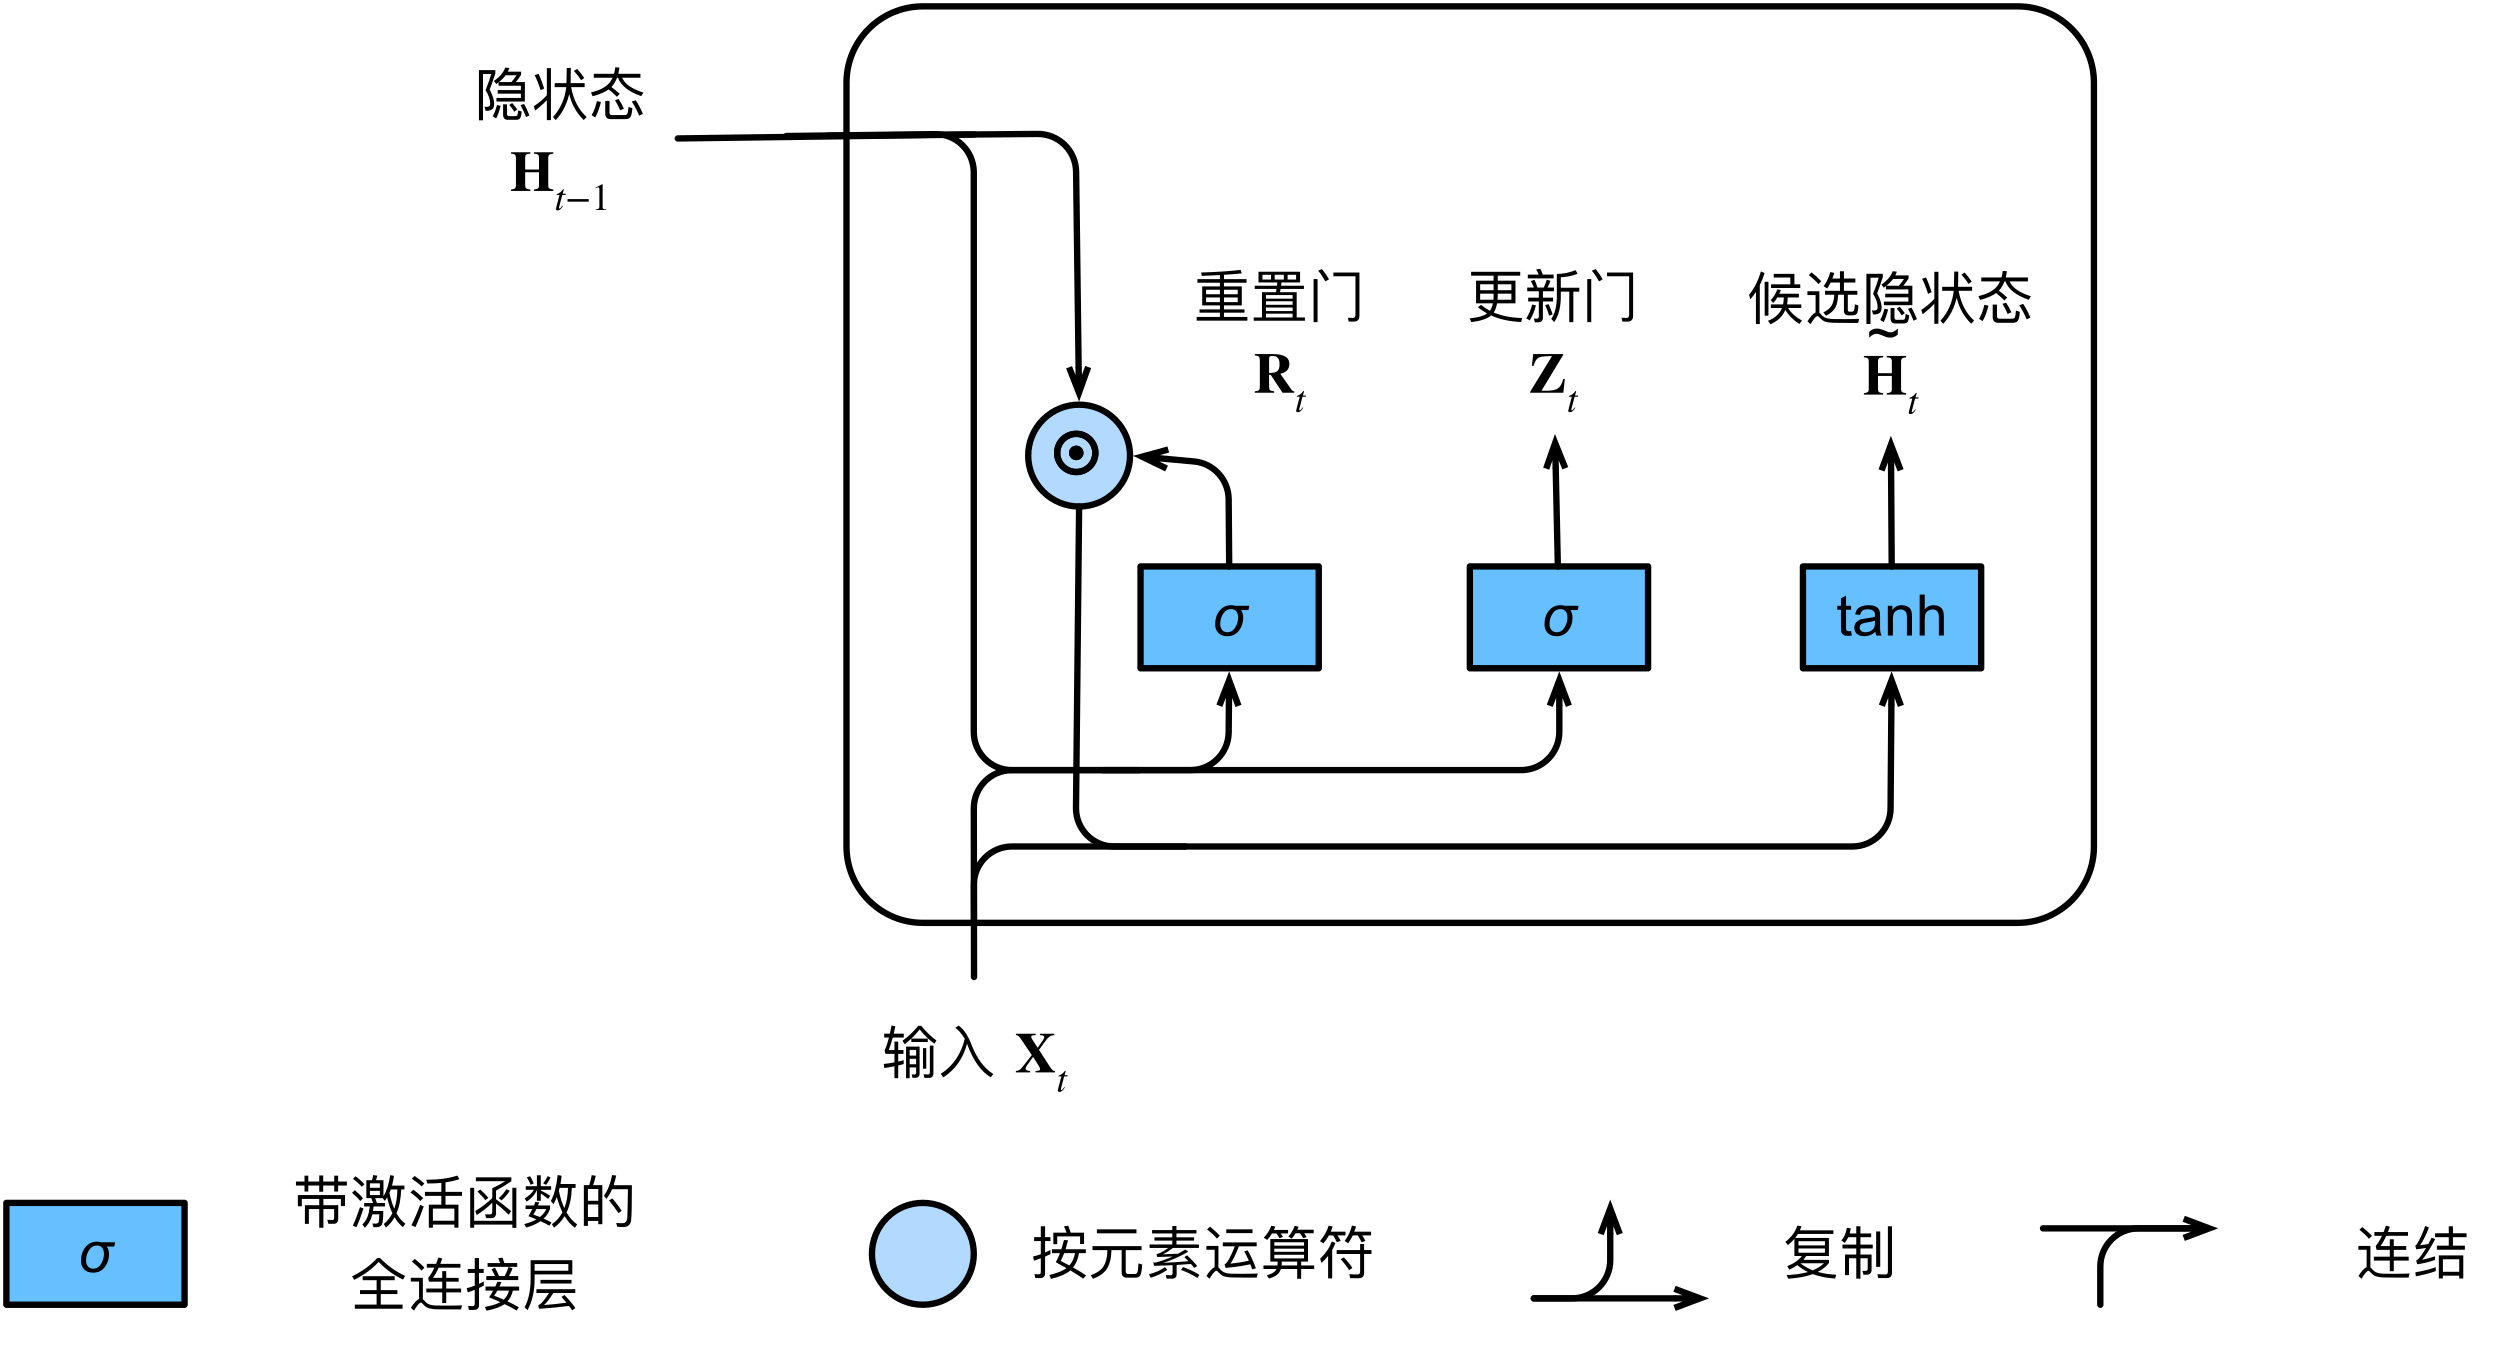 <?xml version="1.0" encoding="UTF-8"?>
<svg xmlns="http://www.w3.org/2000/svg" xmlns:xlink="http://www.w3.org/1999/xlink" width="491pt" height="266pt" viewBox="0 0 491 266" version="1.1">
<defs>
<clipPath id="clip1">
  <path d="M 207 84.477 L 216 84.477 L 216 93.75 L 207 93.75 Z M 207 84.477 "/>
</clipPath>
<clipPath id="clip2">
  <path d="M 209.734 87.5 L 213 87.5 L 213 90.531 L 209.734 90.531 Z M 209.734 87.5 "/>
</clipPath>
<clipPath id="clip3">
  <path d="M 207 84.477 L 216 84.477 L 216 93.75 L 207 93.75 Z M 207 84.477 "/>
</clipPath>
<clipPath id="clip4">
  <path d="M 209.734 87.5 L 213 87.5 L 213 90.531 L 209.734 90.531 Z M 209.734 87.5 "/>
</clipPath>
</defs>
<g id="surface1">
<path style="fill:none;stroke-width:1;stroke-linecap:round;stroke-linejoin:round;stroke:rgb(0%,0%,0%);stroke-opacity:1;stroke-miterlimit:10;" d="M 292 232 L 464 232 C 470.628 232 476 237.372 476 244 L 476 364 C 476 370.628 470.628 376 464 376 L 292 376 C 285.372 376 280 370.628 280 364 L 280 244 C 280 237.372 285.372 232 292 232 Z M 292 232 " transform="matrix(1.25,0,0,1.25,-183.75,-288.75)"/>
<path style=" stroke:none;fill-rule:nonzero;fill:rgb(40%,74.902%,100%);fill-opacity:1;" d="M 224.004 131.25 L 259.004 131.25 L 259.004 111.25 L 224.004 111.25 Z M 224.004 131.25 "/>
<path style="fill:none;stroke-width:1;stroke-linecap:round;stroke-linejoin:round;stroke:rgb(0%,0%,0%);stroke-opacity:1;stroke-miterlimit:10;" d="M 326.203 320 L 354.203 320 L 354.203 336 L 326.203 336 Z M 326.203 320 " transform="matrix(1.25,0,0,1.25,-183.75,-288.75)"/>
<path style=" stroke:none;fill-rule:nonzero;fill:rgb(0%,0%,0%);fill-opacity:1;" d="M 245.355 118.977 L 245.199 119.816 L 243.734 119.816 C 244.02 120.223 244.164 120.73 244.164 121.34 C 244.164 122.293 243.883 123.133 243.324 123.859 C 242.762 124.59 242 124.953 241.039 124.953 C 240.297 124.953 239.711 124.738 239.281 124.309 C 238.863 123.867 238.656 123.293 238.656 122.59 C 238.656 121.551 238.941 120.672 239.516 119.953 C 240.102 119.227 240.855 118.859 241.781 118.859 C 242.078 118.859 242.352 118.898 242.602 118.977 Z M 239.652 122.57 C 239.652 123.039 239.773 123.426 240.023 123.723 C 240.27 124.023 240.609 124.172 241.039 124.172 C 241.703 124.172 242.223 123.859 242.602 123.234 C 242.977 122.598 243.168 121.953 243.168 121.301 C 243.168 120.754 243.043 120.34 242.797 120.051 C 242.562 119.766 242.234 119.621 241.82 119.621 C 241.156 119.621 240.629 119.922 240.238 120.52 C 239.848 121.121 239.652 121.805 239.652 122.57 Z M 239.652 122.57 "/>
<path style="fill:none;stroke-width:1;stroke-linecap:round;stroke-linejoin:round;stroke:rgb(0%,0%,0%);stroke-opacity:1;stroke-miterlimit:10;" d="M 253.5 252.753 L 300.044 252.128 " transform="matrix(1.25,0,0,1.25,-183.75,-288.75)"/>
<path style="fill-rule:nonzero;fill:rgb(69.804%,85.098%,100%);fill-opacity:1;stroke-width:1;stroke-linecap:round;stroke-linejoin:round;stroke:rgb(0%,0%,0%);stroke-opacity:1;stroke-miterlimit:10;" d="M 322.206 296.925 C 325.331 300.05 325.331 305.113 322.206 308.238 C 319.081 311.363 314.019 311.363 310.894 308.238 C 307.769 305.113 307.769 300.05 310.894 296.925 C 314.019 293.8 319.081 293.8 322.206 296.925 " transform="matrix(1.25,0,0,1.25,-183.75,-288.75)"/>
<g clip-path="url(#clip1)" clip-rule="nonzero">
<path style="fill:none;stroke-width:1;stroke-linecap:round;stroke-linejoin:round;stroke:rgb(0%,0%,0%);stroke-opacity:1;stroke-miterlimit:10;" d="M 318.671 300.462 C 319.843 301.633 319.843 303.53 318.671 304.702 C 317.5 305.874 315.603 305.874 314.431 304.702 C 313.259 303.53 313.259 301.633 314.431 300.462 C 315.603 299.29 317.5 299.29 318.671 300.462 " transform="matrix(1.25,0,0,1.25,-184.312,-289.272)"/>
</g>
<g clip-path="url(#clip2)" clip-rule="nonzero">
<path style=" stroke:none;fill-rule:nonzero;fill:rgb(0%,0%,0%);fill-opacity:1;" d="M 212.801 88.949 C 212.801 88.168 212.156 87.523 211.375 87.523 C 210.594 87.523 209.949 88.168 209.949 88.949 C 209.949 89.73 210.594 90.375 211.375 90.375 C 212.156 90.375 212.801 89.73 212.801 88.949 Z M 212.801 88.949 "/>
</g>
<g clip-path="url(#clip3)" clip-rule="nonzero">
<path style="fill:none;stroke-width:1;stroke-linecap:round;stroke-linejoin:round;stroke:rgb(0%,0%,0%);stroke-opacity:1;stroke-miterlimit:10;" d="M 318.671 300.462 C 319.843 301.633 319.843 303.53 318.671 304.702 C 317.5 305.874 315.603 305.874 314.431 304.702 C 313.259 303.53 313.259 301.633 314.431 300.462 C 315.603 299.29 317.5 299.29 318.671 300.462 " transform="matrix(1.25,0,0,1.25,-184.312,-289.272)"/>
</g>
<g clip-path="url(#clip4)" clip-rule="nonzero">
<path style=" stroke:none;fill-rule:nonzero;fill:rgb(0%,0%,0%);fill-opacity:1;" d="M 212.801 88.949 C 212.801 88.168 212.156 87.523 211.375 87.523 C 210.594 87.523 209.949 88.168 209.949 88.949 C 209.949 89.73 210.594 90.375 211.375 90.375 C 212.156 90.375 212.801 89.73 212.801 88.949 Z M 212.801 88.949 "/>
</g>
<path style="fill:none;stroke-width:1;stroke-linecap:round;stroke-linejoin:round;stroke:rgb(0%,0%,0%);stroke-opacity:1;stroke-miterlimit:10;" d="M 270.556 252.372 L 293.925 252.078 C 297.238 252.034 299.956 254.688 300 258 C 300 258.028 300 258.05 300 258.075 L 300 346 C 300 349.312 302.688 352 306 352 L 334.05 352 C 337.344 352 340.025 349.344 340.05 346.05 L 340.087 341.9 " transform="matrix(1.25,0,0,1.25,-183.75,-288.75)"/>
<path style="fill:none;stroke-width:1;stroke-linecap:butt;stroke-linejoin:miter;stroke:rgb(0%,0%,0%);stroke-opacity:1;stroke-miterlimit:10;" d="M 340.119 337.9 L 340.087 341.9 M 338.587 341.887 L 340.119 337.9 L 341.587 341.913 " transform="matrix(1.25,0,0,1.25,-183.75,-288.75)"/>
<path style="fill:none;stroke-width:1;stroke-linecap:round;stroke-linejoin:round;stroke:rgb(0%,0%,0%);stroke-opacity:1;stroke-miterlimit:10;" d="M 340.131 320 L 340.047 309.431 C 340.019 306.347 337.663 303.784 334.594 303.503 L 330.425 303.122 " transform="matrix(1.25,0,0,1.25,-183.75,-288.75)"/>
<path style="fill:none;stroke-width:1;stroke-linecap:butt;stroke-linejoin:miter;stroke:rgb(0%,0%,0%);stroke-opacity:1;stroke-miterlimit:10;" d="M 326.441 302.753 L 330.425 303.122 M 330.288 304.613 L 326.441 302.753 L 330.562 301.628 " transform="matrix(1.25,0,0,1.25,-183.75,-288.75)"/>
<path style=" stroke:none;fill-rule:nonzero;fill:rgb(40%,74.902%,100%);fill-opacity:1;" d="M 288.68 131.25 L 323.68 131.25 L 323.68 111.25 L 288.68 111.25 Z M 288.68 131.25 "/>
<path style="fill:none;stroke-width:1;stroke-linecap:round;stroke-linejoin:round;stroke:rgb(0%,0%,0%);stroke-opacity:1;stroke-miterlimit:10;" d="M 377.944 320 L 405.944 320 L 405.944 336 L 377.944 336 Z M 377.944 320 " transform="matrix(1.25,0,0,1.25,-183.75,-288.75)"/>
<path style=" stroke:none;fill-rule:nonzero;fill:rgb(0%,0%,0%);fill-opacity:1;" d="M 310.035 118.977 L 309.879 119.816 L 308.414 119.816 C 308.695 120.223 308.844 120.73 308.844 121.34 C 308.844 122.293 308.559 123.133 308.004 123.859 C 307.441 124.59 306.68 124.953 305.719 124.953 C 304.977 124.953 304.391 124.738 303.961 124.309 C 303.539 123.867 303.336 123.293 303.336 122.59 C 303.336 121.551 303.617 120.672 304.195 119.953 C 304.781 119.227 305.531 118.859 306.461 118.859 C 306.758 118.859 307.031 118.898 307.281 118.977 Z M 304.332 122.57 C 304.332 123.039 304.453 123.426 304.703 123.723 C 304.945 124.023 305.289 124.172 305.719 124.172 C 306.383 124.172 306.898 123.859 307.281 123.234 C 307.656 122.598 307.848 121.953 307.848 121.301 C 307.848 120.754 307.719 120.34 307.477 120.051 C 307.242 119.766 306.914 119.621 306.5 119.621 C 305.836 119.621 305.309 119.922 304.918 120.52 C 304.527 121.121 304.332 121.805 304.332 122.57 Z M 304.332 122.57 "/>
<path style=" stroke:none;fill-rule:nonzero;fill:rgb(0%,0%,0%);fill-opacity:1;" d="M 236.113 56.254 L 236.113 59.984 L 239.59 59.984 L 239.59 60.766 L 235.586 60.766 L 235.586 61.41 L 239.59 61.41 L 239.59 62.25 L 235.02 62.25 L 235.02 62.973 L 244.98 62.973 L 244.98 62.25 L 240.391 62.25 L 240.391 61.41 L 244.414 61.41 L 244.414 60.766 L 240.391 60.766 L 240.391 59.984 L 243.887 59.984 L 243.887 56.254 L 240.391 56.254 L 240.391 55.531 L 244.824 55.531 L 244.824 54.828 L 240.391 54.828 L 240.391 53.969 C 241.641 53.891 242.812 53.812 243.887 53.695 L 243.652 53.012 C 241.406 53.266 238.828 53.441 235.898 53.52 L 236.035 54.184 C 237.266 54.145 238.457 54.086 239.59 54.027 L 239.59 54.828 L 235.176 54.828 L 235.176 55.531 L 239.59 55.531 L 239.59 56.254 Z M 243.086 59.34 L 240.391 59.34 L 240.391 58.422 L 243.086 58.422 Z M 239.59 59.34 L 236.875 59.34 L 236.875 58.422 L 239.59 58.422 Z M 236.875 57.797 L 236.875 56.898 L 239.59 56.898 L 239.59 57.797 Z M 240.391 56.898 L 243.086 56.898 L 243.086 57.797 L 240.391 57.797 Z M 240.391 56.898 "/>
<path style=" stroke:none;fill-rule:nonzero;fill:rgb(0%,0%,0%);fill-opacity:1;" d="M 246.426 56.117 L 246.426 56.742 L 250.703 56.742 C 250.664 56.957 250.625 57.172 250.586 57.387 L 247.852 57.387 L 247.852 62.348 L 246.23 62.348 L 246.23 62.992 L 256.289 62.992 L 256.289 62.348 L 254.668 62.348 L 254.668 57.387 L 251.387 57.387 C 251.445 57.191 251.484 56.977 251.523 56.742 L 256.094 56.742 L 256.094 56.117 L 251.602 56.117 L 251.68 55.473 L 255.332 55.473 L 255.332 53.363 L 247.168 53.363 L 247.168 55.473 L 250.859 55.473 L 250.801 56.117 Z M 248.633 62.348 L 248.633 61.605 L 253.867 61.605 L 253.867 62.348 Z M 248.633 61.098 L 248.633 60.395 L 253.867 60.395 L 253.867 61.098 Z M 248.633 59.867 L 248.633 59.164 L 253.867 59.164 L 253.867 59.867 Z M 248.633 58.656 L 248.633 57.953 L 253.867 57.953 L 253.867 58.656 Z M 254.551 54.906 L 252.891 54.906 L 252.891 53.969 L 254.551 53.969 Z M 252.148 54.906 L 250.352 54.906 L 250.352 53.969 L 252.148 53.969 Z M 249.629 54.906 L 247.949 54.906 L 247.949 53.969 L 249.629 53.969 Z M 249.629 54.906 "/>
<path style=" stroke:none;fill-rule:nonzero;fill:rgb(0%,0%,0%);fill-opacity:1;" d="M 265.879 63.168 C 266.621 63.168 266.992 62.777 266.992 62.016 L 266.992 53.52 L 261.875 53.52 L 261.875 54.262 L 266.211 54.262 L 266.211 61.801 C 266.211 62.23 266.035 62.445 265.703 62.445 L 264.707 62.406 L 264.902 63.168 Z M 257.988 54.809 L 257.988 63.266 L 258.77 63.266 L 258.77 54.809 Z M 259.629 52.836 L 258.887 53.168 C 259.395 53.773 259.863 54.477 260.293 55.258 L 261.016 54.867 C 260.605 54.125 260.137 53.461 259.629 52.836 Z M 259.629 52.836 "/>
<path style=" stroke:none;fill-rule:nonzero;fill:rgb(0%,0%,0%);fill-opacity:1;" d="M 254.191 77.133 L 254.191 76.859 C 253.996 76.859 253.801 76.742 253.703 76.605 L 251.457 73.422 C 252.121 73.246 252.414 73.07 252.727 72.797 C 253.059 72.484 253.234 71.977 253.234 71.469 C 253.234 70.16 252.102 69.535 249.895 69.535 L 246.438 69.535 L 246.438 69.809 C 247.277 69.867 247.434 70.062 247.434 70.941 L 247.434 75.785 C 247.434 76.664 247.316 76.742 246.438 76.859 L 246.438 77.133 L 250.246 77.133 L 250.246 76.859 C 249.367 76.742 249.25 76.645 249.25 75.824 L 249.25 73.617 L 249.562 73.617 L 251.887 77.133 Z M 249.25 70.414 C 249.25 70.043 249.406 69.906 249.855 69.906 C 250.891 69.906 251.301 70.375 251.301 71.566 C 251.301 72.953 250.715 73.246 249.25 73.246 Z M 249.25 70.414 "/>
<path style=" stroke:none;fill-rule:nonzero;fill:rgb(0%,0%,0%);fill-opacity:1;" d="M 256.496 77.68 L 255.891 77.68 L 256.105 76.898 C 256.105 76.879 256.105 76.84 256.105 76.84 C 256.105 76.801 256.086 76.781 256.047 76.781 C 256.008 76.781 255.969 76.801 255.93 76.859 C 255.656 77.27 255.168 77.621 254.934 77.68 C 254.758 77.719 254.699 77.777 254.699 77.875 C 254.699 77.875 254.699 77.895 254.699 77.914 L 255.266 77.914 L 254.68 80.141 C 254.621 80.375 254.562 80.609 254.562 80.688 C 254.562 80.883 254.699 80.961 254.895 80.961 C 255.285 80.961 255.52 80.746 255.969 80.062 L 255.871 80.004 C 255.5 80.473 255.383 80.59 255.266 80.59 C 255.207 80.59 255.148 80.57 255.148 80.473 C 255.148 80.453 255.168 80.395 255.168 80.375 L 255.812 77.914 L 256.457 77.914 Z M 256.496 77.68 "/>
<path style=" stroke:none;fill-rule:nonzero;fill:rgb(0%,0%,0%);fill-opacity:1;" d="M 288.926 53.383 L 288.926 54.145 L 293.34 54.145 L 293.34 55.121 L 289.902 55.121 L 289.902 59.574 L 293.203 59.574 C 293.086 60.16 292.891 60.648 292.617 61.039 C 291.992 60.707 291.406 60.316 290.879 59.887 L 290.254 60.316 C 290.801 60.785 291.406 61.195 292.07 61.566 C 291.348 62.074 290.195 62.387 288.633 62.523 L 288.984 63.266 C 290.762 63.051 292.07 62.621 292.852 61.957 C 294.531 62.719 296.504 63.148 298.75 63.246 L 298.965 62.465 C 296.797 62.406 294.922 62.035 293.359 61.371 C 293.672 60.922 293.887 60.316 294.023 59.574 L 297.637 59.574 L 297.637 55.121 L 294.16 55.121 L 294.16 54.145 L 298.574 54.145 L 298.574 53.383 Z M 296.836 58.871 L 294.121 58.871 L 294.16 58.07 L 294.16 57.68 L 296.836 57.68 Z M 293.32 58.871 L 290.703 58.871 L 290.703 57.68 L 293.34 57.68 L 293.34 58.07 C 293.34 58.344 293.34 58.617 293.32 58.871 Z M 290.703 56.996 L 290.703 55.824 L 293.34 55.824 L 293.34 56.996 Z M 294.16 55.824 L 296.836 55.824 L 296.836 56.996 L 294.16 56.996 Z M 294.16 55.824 "/>
<path style=" stroke:none;fill-rule:nonzero;fill:rgb(0%,0%,0%);fill-opacity:1;" d="M 309.434 53.051 C 308.34 53.52 307.109 53.793 305.762 53.812 L 305.762 58.617 C 305.703 60.336 305.332 61.664 304.668 62.641 L 305.254 63.246 C 306.055 62.094 306.484 60.551 306.543 58.617 L 306.543 57.289 L 308.203 57.289 L 308.203 63.285 L 309.004 63.285 L 309.004 57.289 L 310.176 57.289 L 310.176 56.508 L 306.543 56.508 L 306.543 54.457 C 307.754 54.398 308.848 54.164 309.844 53.773 Z M 300.059 53.93 L 300.059 54.672 L 305.137 54.672 L 305.137 53.93 L 303.008 53.93 C 302.852 53.52 302.695 53.148 302.52 52.797 L 301.699 52.934 C 301.875 53.227 302.051 53.559 302.207 53.93 Z M 299.941 56.469 L 299.941 57.211 L 302.227 57.211 L 302.227 58.461 L 300.137 58.461 L 300.137 59.203 L 302.227 59.203 L 302.227 62.191 C 302.227 62.465 302.07 62.602 301.777 62.602 C 301.621 62.602 301.465 62.582 301.27 62.543 L 301.445 63.305 L 302.051 63.305 C 302.695 63.305 303.027 62.992 303.027 62.387 L 303.027 59.203 L 305.02 59.203 L 305.02 58.461 L 303.027 58.461 L 303.027 57.211 L 305.195 57.211 L 305.195 56.469 L 303.926 56.469 C 304.141 56.098 304.336 55.648 304.512 55.16 L 303.789 54.926 C 303.613 55.453 303.418 55.98 303.203 56.469 L 301.953 56.469 C 301.777 55.863 301.582 55.355 301.367 54.945 L 300.645 55.199 C 300.879 55.59 301.074 56.02 301.25 56.469 Z M 300.918 59.809 C 300.664 60.805 300.293 61.703 299.766 62.523 L 300.43 62.934 C 300.957 62.094 301.367 61.117 301.66 59.965 Z M 304.141 59.73 L 303.477 59.926 C 303.789 60.59 304.043 61.293 304.258 61.996 L 304.941 61.742 C 304.746 61.137 304.492 60.473 304.141 59.73 Z M 304.141 59.73 "/>
<path style=" stroke:none;fill-rule:nonzero;fill:rgb(0%,0%,0%);fill-opacity:1;" d="M 319.629 63.168 C 320.371 63.168 320.742 62.777 320.742 62.016 L 320.742 53.52 L 315.625 53.52 L 315.625 54.262 L 319.961 54.262 L 319.961 61.801 C 319.961 62.23 319.785 62.445 319.453 62.445 L 318.457 62.406 L 318.652 63.168 Z M 311.738 54.809 L 311.738 63.266 L 312.52 63.266 L 312.52 54.809 Z M 313.379 52.836 L 312.637 53.168 C 313.145 53.773 313.613 54.477 314.043 55.258 L 314.766 54.867 C 314.355 54.125 313.887 53.461 313.379 52.836 Z M 313.379 52.836 "/>
<path style=" stroke:none;fill-rule:nonzero;fill:rgb(0%,0%,0%);fill-opacity:1;" d="M 307.336 74.418 L 307.043 74.418 C 306.73 75.375 306.574 75.844 305.949 76.293 C 305.48 76.625 304.738 76.742 303.664 76.742 L 302.746 76.742 L 307.004 69.711 L 307.004 69.535 L 301.125 69.535 L 300.871 71.859 L 301.184 71.859 C 301.691 70.238 302.16 70.023 303.879 69.965 L 304.816 69.926 L 300.52 76.957 L 300.52 77.133 L 307.043 77.133 Z M 307.336 74.418 "/>
<path style=" stroke:none;fill-rule:nonzero;fill:rgb(0%,0%,0%);fill-opacity:1;" d="M 309.938 77.68 L 309.332 77.68 L 309.547 76.898 C 309.547 76.879 309.547 76.84 309.547 76.84 C 309.547 76.801 309.527 76.781 309.488 76.781 C 309.449 76.781 309.41 76.801 309.371 76.859 C 309.098 77.27 308.609 77.621 308.375 77.68 C 308.199 77.719 308.141 77.777 308.141 77.875 C 308.141 77.875 308.141 77.895 308.141 77.914 L 308.707 77.914 L 308.121 80.141 C 308.062 80.375 308.004 80.609 308.004 80.688 C 308.004 80.883 308.141 80.961 308.336 80.961 C 308.727 80.961 308.961 80.746 309.41 80.062 L 309.312 80.004 C 308.941 80.473 308.824 80.59 308.707 80.59 C 308.648 80.59 308.59 80.57 308.59 80.473 C 308.59 80.453 308.609 80.395 308.609 80.375 L 309.254 77.914 L 309.898 77.914 Z M 309.938 77.68 "/>
<path style="fill:none;stroke-width:1;stroke-linecap:round;stroke-linejoin:round;stroke:rgb(0%,0%,0%);stroke-opacity:1;stroke-miterlimit:10;" d="M 316.55 310.581 L 316.062 357.938 C 316.028 361.25 318.688 363.966 322 364 C 322.019 364 322.044 364 322.062 364 L 333.191 364 " transform="matrix(1.25,0,0,1.25,-183.75,-288.75)"/>
<path style="fill:none;stroke-width:1;stroke-linecap:round;stroke-linejoin:round;stroke:rgb(0%,0%,0%);stroke-opacity:1;stroke-miterlimit:10;" d="M 320.316 352 L 386 352 C 389.312 352 392 349.312 392 346 L 392 341.9 " transform="matrix(1.25,0,0,1.25,-183.75,-288.75)"/>
<path style="fill:none;stroke-width:1;stroke-linecap:butt;stroke-linejoin:miter;stroke:rgb(0%,0%,0%);stroke-opacity:1;stroke-miterlimit:10;" d="M 392 337.9 L 392 341.9 M 390.5 341.9 L 392 337.9 L 393.5 341.9 " transform="matrix(1.25,0,0,1.25,-183.75,-288.75)"/>
<path style="fill:none;stroke-width:1;stroke-linecap:round;stroke-linejoin:round;stroke:rgb(0%,0%,0%);stroke-opacity:1;stroke-miterlimit:10;" d="M 300.038 384.5 L 300.006 358.006 C 300.003 354.691 302.688 352.003 306 352 C 306.003 352 306.003 352 306.006 352 L 325.934 352 " transform="matrix(1.25,0,0,1.25,-183.75,-288.75)"/>
<path style=" stroke:none;fill-rule:nonzero;fill:rgb(40%,74.902%,100%);fill-opacity:1;" d="M 354.098 131.25 L 389.098 131.25 L 389.098 111.25 L 354.098 111.25 Z M 354.098 131.25 "/>
<path style="fill:none;stroke-width:1;stroke-linecap:round;stroke-linejoin:round;stroke:rgb(0%,0%,0%);stroke-opacity:1;stroke-miterlimit:10;" d="M 430.278 320 L 458.278 320 L 458.278 336 L 430.278 336 Z M 430.278 320 " transform="matrix(1.25,0,0,1.25,-183.75,-288.75)"/>
<path style=" stroke:none;fill-rule:nonzero;fill:rgb(0%,0%,0%);fill-opacity:1;" d="M 363.559 123.938 L 363.695 124.797 C 363.41 124.859 363.16 124.895 362.953 124.895 C 362.59 124.895 362.309 124.836 362.113 124.719 C 361.918 124.602 361.773 124.453 361.684 124.27 C 361.605 124.09 361.566 123.703 361.566 123.117 L 361.566 119.758 L 360.844 119.758 L 360.844 118.977 L 361.566 118.977 L 361.566 117.531 L 362.562 116.945 L 362.562 118.977 L 363.559 118.977 L 363.559 119.758 L 362.562 119.758 L 362.562 123.156 C 362.562 123.445 362.574 123.625 362.602 123.703 C 362.641 123.781 362.699 123.848 362.777 123.898 C 362.855 123.953 362.965 123.977 363.109 123.977 C 363.227 123.977 363.375 123.965 363.559 123.938 Z M 363.559 123.938 "/>
<path style=" stroke:none;fill-rule:nonzero;fill:rgb(0%,0%,0%);fill-opacity:1;" d="M 368.324 124.094 C 367.961 124.406 367.609 124.629 367.27 124.758 C 366.93 124.883 366.566 124.953 366.176 124.953 C 365.539 124.953 365.043 124.797 364.691 124.484 C 364.352 124.172 364.184 123.77 364.184 123.273 C 364.184 122.988 364.25 122.727 364.379 122.492 C 364.508 122.258 364.68 122.07 364.887 121.926 C 365.094 121.785 365.328 121.672 365.59 121.594 C 365.785 121.555 366.078 121.512 366.469 121.457 C 367.277 121.367 367.867 121.25 368.246 121.105 C 368.246 120.977 368.246 120.891 368.246 120.852 C 368.246 120.449 368.156 120.168 367.973 120.012 C 367.711 119.777 367.336 119.66 366.84 119.66 C 366.371 119.66 366.027 119.746 365.805 119.914 C 365.582 120.07 365.422 120.359 365.316 120.773 L 364.359 120.656 C 364.438 120.242 364.574 119.91 364.77 119.66 C 364.977 119.402 365.27 119.207 365.648 119.074 C 366.039 118.934 366.48 118.859 366.977 118.859 C 367.484 118.859 367.887 118.918 368.188 119.035 C 368.5 119.152 368.727 119.305 368.871 119.484 C 369.027 119.656 369.133 119.875 369.184 120.148 C 369.223 120.32 369.242 120.617 369.242 121.047 L 369.242 122.375 C 369.242 123.289 369.262 123.867 369.301 124.113 C 369.34 124.363 369.426 124.598 369.555 124.816 L 368.52 124.816 C 368.414 124.609 368.352 124.367 368.324 124.094 Z M 368.246 121.887 C 367.883 122.031 367.34 122.156 366.625 122.258 C 366.223 122.324 365.934 122.395 365.766 122.473 C 365.598 122.539 365.465 122.645 365.375 122.785 C 365.285 122.93 365.238 123.086 365.238 123.254 C 365.238 123.516 365.336 123.738 365.531 123.918 C 365.727 124.09 366.02 124.172 366.41 124.172 C 366.789 124.172 367.125 124.09 367.426 123.918 C 367.727 123.75 367.945 123.523 368.09 123.234 C 368.195 123.016 368.246 122.688 368.246 122.258 Z M 368.246 121.887 "/>
<path style=" stroke:none;fill-rule:nonzero;fill:rgb(0%,0%,0%);fill-opacity:1;" d="M 370.77 124.816 L 370.77 118.977 L 371.668 118.977 L 371.668 119.816 C 372.082 119.18 372.703 118.859 373.523 118.859 C 373.875 118.859 374.191 118.926 374.48 119.055 C 374.777 119.172 375 119.336 375.145 119.543 C 375.285 119.738 375.391 119.98 375.457 120.266 C 375.496 120.449 375.516 120.77 375.516 121.223 L 375.516 124.816 L 374.52 124.816 L 374.52 121.262 C 374.52 120.859 374.48 120.559 374.402 120.363 C 374.324 120.168 374.188 120.012 373.992 119.895 C 373.797 119.766 373.566 119.699 373.309 119.699 C 372.891 119.699 372.527 119.836 372.215 120.109 C 371.914 120.371 371.766 120.879 371.766 121.633 L 371.766 124.816 Z M 370.77 124.816 "/>
<path style=" stroke:none;fill-rule:nonzero;fill:rgb(0%,0%,0%);fill-opacity:1;" d="M 377.023 124.816 L 377.023 116.77 L 378.02 116.77 L 378.02 119.66 C 378.473 119.129 379.055 118.859 379.758 118.859 C 380.188 118.859 380.559 118.945 380.871 119.113 C 381.191 119.285 381.422 119.52 381.555 119.816 C 381.695 120.117 381.77 120.555 381.77 121.125 L 381.77 124.816 L 380.793 124.816 L 380.793 121.125 C 380.793 120.633 380.68 120.273 380.461 120.051 C 380.25 119.816 379.953 119.699 379.562 119.699 C 379.258 119.699 378.98 119.777 378.723 119.934 C 378.457 120.078 378.277 120.281 378.176 120.539 C 378.066 120.801 378.02 121.164 378.02 121.633 L 378.02 124.816 Z M 377.023 124.816 "/>
<path style="fill:none;stroke-width:1;stroke-linecap:round;stroke-linejoin:round;stroke:rgb(0%,0%,0%);stroke-opacity:1;stroke-miterlimit:10;" d="M 300.028 376.172 L 300.016 370.016 C 300.006 366.7 302.688 364.006 306 364 C 306.003 364 306.006 364 306.016 364 L 438.047 364 C 441.344 364 444.019 361.344 444.047 358.047 L 444.172 341.9 " transform="matrix(1.25,0,0,1.25,-183.75,-288.75)"/>
<path style="fill:none;stroke-width:1;stroke-linecap:butt;stroke-linejoin:miter;stroke:rgb(0%,0%,0%);stroke-opacity:1;stroke-miterlimit:10;" d="M 444.203 337.9 L 444.172 341.9 M 442.672 341.887 L 444.203 337.9 L 445.672 341.909 " transform="matrix(1.25,0,0,1.25,-183.75,-288.75)"/>
<path style="fill:none;stroke-width:1;stroke-linecap:round;stroke-linejoin:round;stroke:rgb(0%,0%,0%);stroke-opacity:1;stroke-miterlimit:10;" d="M 277.231 252.316 L 310.028 252.047 C 313.331 252.025 316.034 254.669 316.078 257.972 L 316.472 288.684 " transform="matrix(1.25,0,0,1.25,-183.75,-288.75)"/>
<path style="fill:none;stroke-width:1;stroke-linecap:butt;stroke-linejoin:miter;stroke:rgb(0%,0%,0%);stroke-opacity:1;stroke-miterlimit:10;" d="M 316.528 292.684 L 316.472 288.684 M 317.972 288.663 L 316.528 292.684 L 314.972 288.703 " transform="matrix(1.25,0,0,1.25,-183.75,-288.75)"/>
<path style=" stroke:none;fill-rule:nonzero;fill:rgb(0%,0%,0%);fill-opacity:1;" d="M 175.668 204.57 L 175.668 206.23 L 174.555 206.23 C 174.828 205.508 175.102 204.688 175.336 203.77 L 177.504 203.77 L 177.504 203.008 L 175.531 203.008 C 175.629 202.559 175.727 202.07 175.844 201.562 L 175.102 201.406 C 174.984 201.953 174.887 202.5 174.77 203.008 L 173.656 203.008 L 173.656 203.77 L 174.594 203.77 C 174.34 204.766 174.066 205.625 173.734 206.289 L 173.91 206.973 L 175.668 206.973 L 175.668 208.652 C 175.004 208.77 174.32 208.887 173.578 208.965 L 173.676 209.766 C 174.359 209.648 175.023 209.551 175.668 209.414 L 175.668 211.758 L 176.41 211.758 L 176.41 209.258 L 177.484 208.984 L 177.484 208.223 C 177.152 208.301 176.801 208.398 176.41 208.496 L 176.41 206.973 L 177.445 206.973 L 177.445 206.23 L 176.41 206.23 L 176.41 204.57 Z M 178.988 203.984 L 178.988 204.648 L 182.211 204.648 L 182.211 203.984 L 178.988 203.984 C 179.555 203.438 180.102 202.832 180.629 202.188 C 181.488 203.281 182.445 204.219 183.5 204.98 L 183.93 204.355 C 182.914 203.633 181.918 202.676 180.922 201.465 L 180.355 201.465 C 179.438 202.578 178.402 203.574 177.25 204.414 L 177.699 205.098 C 178.129 204.746 178.559 204.375 178.988 203.984 Z M 179.77 211.68 C 180.316 211.68 180.609 211.387 180.609 210.801 L 180.609 205.547 L 177.953 205.547 L 177.953 211.758 L 178.656 211.758 L 178.656 209.648 L 179.926 209.648 L 179.926 210.664 C 179.926 210.898 179.789 211.035 179.555 211.035 L 179.047 211.016 L 179.223 211.68 Z M 178.656 209.023 L 178.656 207.949 L 179.926 207.949 L 179.926 209.023 Z M 178.656 207.324 L 178.656 206.211 L 179.926 206.211 L 179.926 207.324 Z M 181.273 205.859 L 181.273 209.902 L 181.918 209.902 L 181.918 205.859 Z M 182.504 211.699 C 183.051 211.699 183.324 211.367 183.324 210.723 L 183.324 205.352 L 182.621 205.352 L 182.621 210.547 C 182.621 210.859 182.504 211.035 182.25 211.035 C 181.977 211.035 181.684 211.016 181.391 210.977 L 181.547 211.699 Z M 182.504 211.699 "/>
<path style=" stroke:none;fill-rule:nonzero;fill:rgb(0%,0%,0%);fill-opacity:1;" d="M 189.477 204.043 C 188.754 207.031 187.191 209.336 184.77 210.898 L 185.258 211.602 C 187.621 210.059 189.184 207.852 189.926 204.98 C 189.984 205.117 190.023 205.273 190.102 205.469 C 191.254 208.438 192.738 210.488 194.574 211.582 L 195.082 210.938 C 193.285 209.824 191.879 207.91 190.824 205.234 C 190.141 203.398 189.281 202.129 188.285 201.426 L 187.621 201.855 C 188.324 202.383 188.949 203.105 189.477 204.043 Z M 189.477 204.043 "/>
<path style=" stroke:none;fill-rule:nonzero;fill:rgb(0%,0%,0%);fill-opacity:1;" d="M 207.207 210.625 L 207.207 210.352 C 206.816 210.332 206.641 210.195 206.113 209.375 L 204.062 206.191 L 204.961 204.941 C 205.938 203.574 206.23 203.379 207.07 203.301 L 207.07 203.027 L 204.258 203.027 L 204.258 203.301 L 204.492 203.32 C 204.922 203.359 205.078 203.457 205.078 203.711 C 205.078 203.965 204.941 204.18 204.414 204.902 L 203.789 205.781 L 202.695 204.082 C 202.559 203.867 202.539 203.809 202.539 203.672 C 202.539 203.438 202.656 203.34 203.066 203.32 L 203.418 203.301 L 203.418 203.027 L 199.531 203.027 L 199.531 203.301 C 199.941 203.34 200.078 203.457 200.43 203.945 L 202.656 207.227 L 200.684 209.707 C 200.352 210.137 200.078 210.273 199.512 210.352 L 199.512 210.625 L 202.324 210.625 L 202.324 210.352 C 201.641 210.273 201.426 210.156 201.426 209.863 C 201.426 209.629 201.641 209.277 202.48 208.145 L 202.91 207.578 L 204.043 209.395 C 204.18 209.609 204.277 209.863 204.277 210 C 204.277 210.195 204.082 210.293 203.691 210.312 L 203.379 210.352 L 203.379 210.625 Z M 207.207 210.625 "/>
<path style=" stroke:none;fill-rule:nonzero;fill:rgb(0%,0%,0%);fill-opacity:1;" d="M 209.684 211.172 L 209.078 211.172 L 209.293 210.391 C 209.293 210.371 209.293 210.332 209.293 210.332 C 209.293 210.293 209.273 210.273 209.234 210.273 C 209.195 210.273 209.156 210.293 209.117 210.352 C 208.844 210.762 208.355 211.113 208.121 211.172 C 207.945 211.211 207.887 211.27 207.887 211.367 C 207.887 211.367 207.887 211.387 207.887 211.406 L 208.453 211.406 L 207.867 213.633 C 207.809 213.867 207.75 214.102 207.75 214.18 C 207.75 214.375 207.887 214.453 208.082 214.453 C 208.473 214.453 208.707 214.238 209.156 213.555 L 209.059 213.496 C 208.688 213.965 208.57 214.082 208.453 214.082 C 208.395 214.082 208.336 214.062 208.336 213.965 C 208.336 213.945 208.355 213.887 208.355 213.867 L 209 211.406 L 209.645 211.406 Z M 209.684 211.172 "/>
<path style=" stroke:none;fill-rule:nonzero;fill:rgb(0%,0%,0%);fill-opacity:1;" d="M 103.086 19.941 L 103.086 16.113 L 101.309 16.113 C 101.66 15.723 101.992 15.234 102.344 14.688 L 102.344 14.082 L 99.727 14.082 C 99.844 13.867 99.961 13.613 100.039 13.359 L 99.238 13.262 C 98.848 14.297 98.105 15.156 97.012 15.879 L 97.48 16.504 C 97.617 16.406 97.754 16.309 97.91 16.191 L 97.91 16.836 L 102.305 16.836 L 102.305 17.695 L 97.754 17.695 L 97.754 18.398 L 102.305 18.398 L 102.305 19.238 L 97.5 19.238 L 97.5 19.941 Z M 99.297 14.785 L 101.445 14.785 C 101.113 15.293 100.781 15.742 100.449 16.113 L 98.008 16.113 C 98.496 15.723 98.926 15.293 99.297 14.785 Z M 94.062 13.77 L 94.062 23.633 L 94.863 23.633 L 94.863 14.531 L 96.484 14.531 C 96.211 15.488 95.84 16.543 95.371 17.715 C 95.977 18.672 96.27 19.551 96.27 20.312 C 96.27 20.547 96.211 20.723 96.133 20.82 C 96.035 20.918 95.84 20.977 95.566 20.996 C 95.449 20.996 95.293 20.977 95.137 20.957 L 95.391 21.777 C 96.035 21.777 96.504 21.641 96.777 21.367 C 96.953 21.152 97.051 20.801 97.051 20.312 C 97.012 19.512 96.719 18.594 96.172 17.598 C 96.602 16.484 96.973 15.43 97.285 14.414 L 97.285 13.77 Z M 102.93 20.41 L 102.227 20.645 C 102.617 21.328 102.988 22.109 103.32 22.988 L 103.984 22.676 C 103.672 21.875 103.32 21.133 102.93 20.41 Z M 97.598 20.625 C 97.422 21.426 97.148 22.168 96.777 22.832 L 97.441 23.262 C 97.812 22.559 98.105 21.738 98.32 20.781 Z M 101.328 23.535 C 101.66 23.535 101.914 23.457 102.07 23.32 C 102.266 23.145 102.402 22.676 102.461 21.914 L 101.758 21.68 C 101.719 22.227 101.66 22.559 101.582 22.676 C 101.504 22.754 101.367 22.812 101.191 22.812 L 99.98 22.812 C 99.707 22.812 99.57 22.637 99.57 22.324 L 99.57 20.488 L 98.809 20.488 L 98.809 22.5 C 98.809 23.184 99.121 23.535 99.746 23.535 Z M 100.586 20.234 L 100.02 20.605 C 100.43 21.094 100.762 21.523 100.996 21.934 L 101.602 21.504 C 101.367 21.152 101.016 20.723 100.586 20.234 Z M 100.586 20.234 "/>
<path style=" stroke:none;fill-rule:nonzero;fill:rgb(0%,0%,0%);fill-opacity:1;" d="M 107.402 18.711 C 106.641 19.531 105.781 20.254 104.844 20.859 L 105.098 21.719 C 105.957 21.074 106.719 20.391 107.402 19.668 L 107.402 23.594 L 108.203 23.594 L 108.203 13.379 L 107.402 13.379 Z M 105.762 14.492 L 105 14.746 C 105.43 15.586 105.82 16.582 106.172 17.715 L 106.875 17.383 C 106.562 16.367 106.191 15.391 105.762 14.492 Z M 113.359 13.535 L 112.715 13.926 C 113.301 14.59 113.789 15.195 114.121 15.762 L 114.746 15.312 C 114.414 14.805 113.965 14.199 113.359 13.535 Z M 112.109 13.34 L 111.309 13.34 C 111.309 14.023 111.289 15.039 111.25 16.328 L 108.945 16.328 L 108.945 17.109 L 111.211 17.109 C 110.977 19.336 110.117 21.309 108.613 22.988 L 109.141 23.594 C 110.43 22.227 111.309 20.527 111.797 18.477 C 112.285 20.527 113.242 22.227 114.648 23.574 L 115.215 22.969 C 113.652 21.582 112.637 19.629 112.168 17.109 L 114.824 17.109 L 114.824 16.328 L 112.07 16.328 C 112.09 15.156 112.109 14.18 112.109 13.34 Z M 112.109 13.34 "/>
<path style=" stroke:none;fill-rule:nonzero;fill:rgb(0%,0%,0%);fill-opacity:1;" d="M 120.84 13.203 C 120.801 13.652 120.703 14.082 120.586 14.492 L 116.621 14.492 L 116.621 15.273 L 120.312 15.273 C 120.098 15.703 119.863 16.094 119.531 16.445 C 118.828 17.188 117.676 17.773 116.074 18.164 L 116.387 18.906 C 117.734 18.555 118.789 18.105 119.531 17.559 C 120.078 17.969 120.625 18.457 121.152 19.004 L 121.719 18.438 C 121.113 17.891 120.566 17.441 120.078 17.09 C 120.117 17.051 120.156 17.012 120.195 16.973 C 120.605 16.484 120.938 15.918 121.191 15.273 L 121.367 15.273 C 121.934 16.797 123.438 18.008 125.938 18.887 L 126.367 18.184 C 124.121 17.48 122.734 16.523 122.188 15.273 L 125.781 15.273 L 125.781 14.492 L 121.445 14.492 C 121.523 14.102 121.602 13.711 121.66 13.281 Z M 117.227 19.863 C 117.012 20.859 116.68 21.797 116.191 22.617 L 116.895 23.066 C 117.383 22.207 117.754 21.191 118.027 20.02 Z M 121.504 19.453 L 120.781 19.668 C 121.152 20.254 121.484 20.918 121.797 21.66 L 122.539 21.348 C 122.246 20.664 121.895 20.039 121.504 19.453 Z M 124.863 19.688 L 124.082 19.941 C 124.609 20.742 125.098 21.66 125.527 22.715 L 126.27 22.383 C 125.879 21.426 125.41 20.527 124.863 19.688 Z M 122.793 23.398 C 123.223 23.398 123.535 23.281 123.73 23.105 C 123.965 22.871 124.121 22.266 124.199 21.25 L 123.438 20.996 C 123.379 21.777 123.301 22.246 123.164 22.402 C 123.066 22.539 122.891 22.598 122.656 22.598 L 120.195 22.598 C 119.863 22.598 119.707 22.441 119.707 22.09 L 119.707 19.824 L 118.867 19.824 L 118.867 22.266 C 118.867 23.008 119.219 23.398 119.941 23.398 Z M 122.793 23.398 "/>
<path style=" stroke:none;fill-rule:nonzero;fill:rgb(0%,0%,0%);fill-opacity:1;" d="M 108.672 37.5 L 108.672 37.227 C 107.871 37.109 107.676 36.992 107.676 36.406 L 107.676 31.016 C 107.676 30.41 107.91 30.234 108.672 30.176 L 108.672 29.902 L 104.863 29.902 L 104.863 30.176 C 105.645 30.234 105.859 30.371 105.859 31.016 L 105.859 33.301 L 103.145 33.301 L 103.145 31.016 C 103.145 30.371 103.359 30.234 104.16 30.176 L 104.16 29.902 L 100.371 29.902 L 100.371 30.176 C 101.133 30.234 101.328 30.391 101.328 31.016 L 101.328 36.406 C 101.328 36.992 101.152 37.109 100.371 37.227 L 100.371 37.5 L 104.16 37.5 L 104.16 37.227 C 103.34 37.129 103.145 36.992 103.145 36.406 L 103.145 33.828 L 105.859 33.828 L 105.859 36.406 C 105.859 36.973 105.684 37.129 104.863 37.227 L 104.863 37.5 Z M 108.672 37.5 "/>
<path style=" stroke:none;fill-rule:nonzero;fill:rgb(0%,0%,0%);fill-opacity:1;" d="M 111.117 38.047 L 110.512 38.047 L 110.727 37.266 C 110.727 37.246 110.727 37.207 110.727 37.207 C 110.727 37.168 110.707 37.148 110.668 37.148 C 110.629 37.148 110.59 37.168 110.551 37.227 C 110.277 37.637 109.789 37.988 109.555 38.047 C 109.379 38.086 109.32 38.145 109.32 38.242 C 109.32 38.242 109.32 38.262 109.32 38.281 L 109.887 38.281 L 109.301 40.508 C 109.242 40.742 109.184 40.977 109.184 41.055 C 109.184 41.25 109.32 41.328 109.516 41.328 C 109.906 41.328 110.141 41.113 110.59 40.43 L 110.492 40.371 C 110.121 40.84 110.004 40.957 109.887 40.957 C 109.828 40.957 109.77 40.938 109.77 40.84 C 109.77 40.82 109.789 40.762 109.789 40.742 L 110.434 38.281 L 111.078 38.281 Z M 111.117 38.047 "/>
<path style=" stroke:none;fill-rule:nonzero;fill:rgb(0%,0%,0%);fill-opacity:1;" d="M 115.625 39.609 L 115.625 39.102 L 111.465 39.102 L 111.465 39.609 Z M 115.625 39.609 "/>
<path style=" stroke:none;fill-rule:nonzero;fill:rgb(0%,0%,0%);fill-opacity:1;" d="M 119.062 41.25 L 119.062 41.133 C 118.496 41.133 118.359 40.996 118.359 40.684 L 118.359 36.211 L 118.281 36.172 L 116.953 36.855 L 116.953 36.973 L 117.148 36.895 C 117.285 36.836 117.402 36.797 117.48 36.797 C 117.637 36.797 117.715 36.914 117.715 37.168 L 117.715 40.547 C 117.715 40.957 117.559 41.113 116.992 41.133 L 116.992 41.25 Z M 119.062 41.25 "/>
<path style=" stroke:none;fill-rule:nonzero;fill:rgb(0%,0%,0%);fill-opacity:1;" d="M 345.84 53.301 C 345.352 55.039 344.57 56.582 343.516 57.93 L 343.77 58.789 C 344.18 58.32 344.531 57.852 344.863 57.324 L 344.863 63.652 L 345.625 63.652 L 345.625 56.016 C 345.996 55.273 346.309 54.473 346.562 53.633 Z M 346.582 55.352 L 346.582 61.992 L 347.324 61.992 L 347.324 55.352 Z M 347.832 55.84 L 347.832 56.562 L 353.574 56.562 L 353.574 55.84 L 352.422 55.84 L 352.422 53.789 L 348.359 53.789 L 348.359 54.512 L 351.621 54.512 L 351.621 55.84 Z M 349.082 58.418 L 350.332 58.418 L 350.332 58.535 C 350.332 58.965 350.273 59.375 350.195 59.785 L 347.793 59.785 L 347.793 60.488 L 349.98 60.488 C 349.531 61.641 348.613 62.48 347.227 63.008 L 347.734 63.672 C 349.141 63.066 350.117 62.129 350.645 60.859 C 351.211 61.875 352.129 62.793 353.379 63.633 L 353.906 62.969 C 352.617 62.227 351.719 61.406 351.191 60.488 L 353.77 60.488 L 353.77 59.785 L 350.977 59.785 C 351.055 59.355 351.094 58.906 351.113 58.418 L 353.301 58.418 L 353.301 57.695 L 349.453 57.695 C 349.551 57.461 349.668 57.207 349.766 56.973 L 349.082 56.816 C 348.73 57.676 348.32 58.398 347.773 58.926 L 348.262 59.512 C 348.555 59.199 348.848 58.828 349.082 58.418 Z M 349.082 58.418 "/>
<path style=" stroke:none;fill-rule:nonzero;fill:rgb(0%,0%,0%);fill-opacity:1;" d="M 355.801 53.496 L 355.234 54.023 C 356.035 54.648 356.68 55.234 357.129 55.801 L 357.695 55.234 C 357.168 54.668 356.543 54.082 355.801 53.496 Z M 362.324 63.418 L 364.941 63.418 L 365.137 62.617 C 364.844 62.637 364.414 62.637 363.867 62.656 C 363.301 62.676 362.754 62.676 362.207 62.676 C 361.348 62.676 360.605 62.676 360.02 62.656 C 359.336 62.637 358.828 62.539 358.477 62.383 C 358.164 62.246 357.871 62.012 357.598 61.68 C 357.52 61.582 357.422 61.484 357.324 61.426 L 357.324 57.207 L 354.98 57.207 L 354.98 57.949 L 356.582 57.949 L 356.582 61.367 C 356.113 61.582 355.586 62.168 354.98 63.125 L 355.586 63.672 C 356.211 62.617 356.66 62.09 356.934 62.09 C 357.07 62.09 357.227 62.188 357.383 62.383 C 357.734 62.773 358.125 63.066 358.555 63.203 C 359.004 63.32 359.609 63.398 360.332 63.398 C 361.055 63.418 361.719 63.418 362.324 63.418 Z M 361.367 53.281 L 361.367 54.707 L 359.883 54.707 C 360.02 54.355 360.137 53.984 360.254 53.594 L 359.473 53.438 C 359.199 54.453 358.77 55.371 358.164 56.23 L 358.867 56.66 C 359.102 56.309 359.336 55.918 359.531 55.488 L 361.367 55.488 L 361.367 57.109 L 358.438 57.109 L 358.438 57.891 L 360.254 57.891 C 360.215 58.594 360.098 59.199 359.902 59.688 C 359.609 60.371 359.023 60.918 358.105 61.367 L 358.633 62.012 C 359.688 61.465 360.391 60.762 360.684 59.902 C 360.859 59.336 360.977 58.672 361.016 57.891 L 362.148 57.891 L 362.148 61.074 C 362.148 61.328 362.207 61.523 362.383 61.699 C 362.52 61.855 362.734 61.934 363.027 61.934 L 363.828 61.934 C 364.219 61.914 364.492 61.816 364.648 61.66 C 364.824 61.484 364.941 60.938 365 60 L 364.297 59.766 C 364.258 60.566 364.16 61.016 364.023 61.113 C 363.945 61.191 363.828 61.211 363.672 61.211 L 363.262 61.211 C 363.008 61.211 362.91 61.113 362.91 60.898 L 362.91 57.891 L 364.785 57.891 L 364.785 57.109 L 362.148 57.109 L 362.148 55.488 L 364.395 55.488 L 364.395 54.707 L 362.148 54.707 L 362.148 53.281 Z M 361.367 53.281 "/>
<path style=" stroke:none;fill-rule:nonzero;fill:rgb(0%,0%,0%);fill-opacity:1;" d="M 375.586 59.941 L 375.586 56.113 L 373.809 56.113 C 374.16 55.723 374.492 55.234 374.844 54.688 L 374.844 54.082 L 372.227 54.082 C 372.344 53.867 372.461 53.613 372.539 53.359 L 371.738 53.262 C 371.348 54.297 370.605 55.156 369.512 55.879 L 369.98 56.504 C 370.117 56.406 370.254 56.309 370.41 56.191 L 370.41 56.836 L 374.805 56.836 L 374.805 57.695 L 370.254 57.695 L 370.254 58.398 L 374.805 58.398 L 374.805 59.238 L 370 59.238 L 370 59.941 Z M 371.797 54.785 L 373.945 54.785 C 373.613 55.293 373.281 55.742 372.949 56.113 L 370.508 56.113 C 370.996 55.723 371.426 55.293 371.797 54.785 Z M 366.562 53.77 L 366.562 63.633 L 367.363 63.633 L 367.363 54.531 L 368.984 54.531 C 368.711 55.488 368.34 56.543 367.871 57.715 C 368.477 58.672 368.77 59.551 368.77 60.312 C 368.77 60.547 368.711 60.723 368.633 60.82 C 368.535 60.918 368.34 60.977 368.066 60.996 C 367.949 60.996 367.793 60.977 367.637 60.957 L 367.891 61.777 C 368.535 61.777 369.004 61.641 369.277 61.367 C 369.453 61.152 369.551 60.801 369.551 60.312 C 369.512 59.512 369.219 58.594 368.672 57.598 C 369.102 56.484 369.473 55.43 369.785 54.414 L 369.785 53.77 Z M 375.43 60.41 L 374.727 60.645 C 375.117 61.328 375.488 62.109 375.82 62.988 L 376.484 62.676 C 376.172 61.875 375.82 61.133 375.43 60.41 Z M 370.098 60.625 C 369.922 61.426 369.648 62.168 369.277 62.832 L 369.941 63.262 C 370.312 62.559 370.605 61.738 370.82 60.781 Z M 373.828 63.535 C 374.16 63.535 374.414 63.457 374.57 63.32 C 374.766 63.145 374.902 62.676 374.961 61.914 L 374.258 61.68 C 374.219 62.227 374.16 62.559 374.082 62.676 C 374.004 62.754 373.867 62.812 373.691 62.812 L 372.48 62.812 C 372.207 62.812 372.07 62.637 372.07 62.324 L 372.07 60.488 L 371.309 60.488 L 371.309 62.5 C 371.309 63.184 371.621 63.535 372.246 63.535 Z M 373.086 60.234 L 372.52 60.605 C 372.93 61.094 373.262 61.523 373.496 61.934 L 374.102 61.504 C 373.867 61.152 373.516 60.723 373.086 60.234 Z M 373.086 60.234 "/>
<path style=" stroke:none;fill-rule:nonzero;fill:rgb(0%,0%,0%);fill-opacity:1;" d="M 379.902 58.711 C 379.141 59.531 378.281 60.254 377.344 60.859 L 377.598 61.719 C 378.457 61.074 379.219 60.391 379.902 59.668 L 379.902 63.594 L 380.703 63.594 L 380.703 53.379 L 379.902 53.379 Z M 378.262 54.492 L 377.5 54.746 C 377.93 55.586 378.32 56.582 378.672 57.715 L 379.375 57.383 C 379.062 56.367 378.691 55.391 378.262 54.492 Z M 385.859 53.535 L 385.215 53.926 C 385.801 54.59 386.289 55.195 386.621 55.762 L 387.246 55.312 C 386.914 54.805 386.465 54.199 385.859 53.535 Z M 384.609 53.34 L 383.809 53.34 C 383.809 54.023 383.789 55.039 383.75 56.328 L 381.445 56.328 L 381.445 57.109 L 383.711 57.109 C 383.477 59.336 382.617 61.309 381.113 62.988 L 381.641 63.594 C 382.93 62.227 383.809 60.527 384.297 58.477 C 384.785 60.527 385.742 62.227 387.148 63.574 L 387.715 62.969 C 386.152 61.582 385.137 59.629 384.668 57.109 L 387.324 57.109 L 387.324 56.328 L 384.57 56.328 C 384.59 55.156 384.609 54.18 384.609 53.34 Z M 384.609 53.34 "/>
<path style=" stroke:none;fill-rule:nonzero;fill:rgb(0%,0%,0%);fill-opacity:1;" d="M 393.34 53.203 C 393.301 53.652 393.203 54.082 393.086 54.492 L 389.121 54.492 L 389.121 55.273 L 392.812 55.273 C 392.598 55.703 392.363 56.094 392.031 56.445 C 391.328 57.188 390.176 57.773 388.574 58.164 L 388.887 58.906 C 390.234 58.555 391.289 58.105 392.031 57.559 C 392.578 57.969 393.125 58.457 393.652 59.004 L 394.219 58.438 C 393.613 57.891 393.066 57.441 392.578 57.09 C 392.617 57.051 392.656 57.012 392.695 56.973 C 393.105 56.484 393.438 55.918 393.691 55.273 L 393.867 55.273 C 394.434 56.797 395.938 58.008 398.438 58.887 L 398.867 58.184 C 396.621 57.48 395.234 56.523 394.688 55.273 L 398.281 55.273 L 398.281 54.492 L 393.945 54.492 C 394.023 54.102 394.102 53.711 394.16 53.281 Z M 389.727 59.863 C 389.512 60.859 389.18 61.797 388.691 62.617 L 389.395 63.066 C 389.883 62.207 390.254 61.191 390.527 60.02 Z M 394.004 59.453 L 393.281 59.668 C 393.652 60.254 393.984 60.918 394.297 61.66 L 395.039 61.348 C 394.746 60.664 394.395 60.039 394.004 59.453 Z M 397.363 59.688 L 396.582 59.941 C 397.109 60.742 397.598 61.66 398.027 62.715 L 398.77 62.383 C 398.379 61.426 397.91 60.527 397.363 59.688 Z M 395.293 63.398 C 395.723 63.398 396.035 63.281 396.23 63.105 C 396.465 62.871 396.621 62.266 396.699 61.25 L 395.938 60.996 C 395.879 61.777 395.801 62.246 395.664 62.402 C 395.566 62.539 395.391 62.598 395.156 62.598 L 392.695 62.598 C 392.363 62.598 392.207 62.441 392.207 62.09 L 392.207 59.824 L 391.367 59.824 L 391.367 62.266 C 391.367 63.008 391.719 63.398 392.441 63.398 Z M 395.293 63.398 "/>
<path style=" stroke:none;fill-rule:nonzero;fill:rgb(0%,0%,0%);fill-opacity:1;" d="M 374.367 77.5 L 374.367 77.227 C 373.566 77.109 373.371 76.992 373.371 76.406 L 373.371 71.016 C 373.371 70.41 373.605 70.234 374.367 70.176 L 374.367 69.902 L 370.559 69.902 L 370.559 70.176 C 371.34 70.234 371.555 70.371 371.555 71.016 L 371.555 73.301 L 368.84 73.301 L 368.84 71.016 C 368.84 70.371 369.055 70.234 369.855 70.176 L 369.855 69.902 L 366.066 69.902 L 366.066 70.176 C 366.828 70.234 367.023 70.391 367.023 71.016 L 367.023 76.406 C 367.023 76.992 366.848 77.109 366.066 77.227 L 366.066 77.5 L 369.855 77.5 L 369.855 77.227 C 369.035 77.129 368.84 76.992 368.84 76.406 L 368.84 73.828 L 371.555 73.828 L 371.555 76.406 C 371.555 76.973 371.379 77.129 370.559 77.227 L 370.559 77.5 Z M 374.367 77.5 "/>
<path style=" stroke:none;fill-rule:nonzero;fill:rgb(0%,0%,0%);fill-opacity:1;" d="M 376.809 78.047 L 376.203 78.047 L 376.418 77.266 C 376.418 77.246 376.418 77.207 376.418 77.207 C 376.418 77.168 376.398 77.148 376.359 77.148 C 376.32 77.148 376.281 77.168 376.242 77.227 C 375.969 77.637 375.48 77.988 375.246 78.047 C 375.07 78.086 375.012 78.145 375.012 78.242 C 375.012 78.242 375.012 78.262 375.012 78.281 L 375.578 78.281 L 374.992 80.508 C 374.934 80.742 374.875 80.977 374.875 81.055 C 374.875 81.25 375.012 81.328 375.207 81.328 C 375.598 81.328 375.832 81.113 376.281 80.43 L 376.184 80.371 C 375.812 80.84 375.695 80.957 375.578 80.957 C 375.52 80.957 375.461 80.938 375.461 80.84 C 375.461 80.82 375.48 80.762 375.48 80.742 L 376.125 78.281 L 376.77 78.281 Z M 376.809 78.047 "/>
<path style="fill:none;stroke-width:1;stroke-linecap:round;stroke-linejoin:round;stroke:rgb(0%,0%,0%);stroke-opacity:1;stroke-miterlimit:10;" d="M 391.769 320 L 391.434 304.606 " transform="matrix(1.25,0,0,1.25,-183.75,-288.75)"/>
<path style="fill:none;stroke-width:1;stroke-linecap:butt;stroke-linejoin:miter;stroke:rgb(0%,0%,0%);stroke-opacity:1;stroke-miterlimit:10;" d="M 391.347 300.606 L 391.434 304.606 M 389.934 304.637 L 391.347 300.606 L 392.934 304.569 " transform="matrix(1.25,0,0,1.25,-183.75,-288.75)"/>
<path style="fill:none;stroke-width:1;stroke-linecap:round;stroke-linejoin:round;stroke:rgb(0%,0%,0%);stroke-opacity:1;stroke-miterlimit:10;" d="M 444.225 320 L 444.128 304.9 " transform="matrix(1.25,0,0,1.25,-183.75,-288.75)"/>
<path style="fill:none;stroke-width:1;stroke-linecap:butt;stroke-linejoin:miter;stroke:rgb(0%,0%,0%);stroke-opacity:1;stroke-miterlimit:10;" d="M 444.1 300.9 L 444.128 304.9 M 442.628 304.909 L 444.1 300.9 L 445.628 304.891 " transform="matrix(1.25,0,0,1.25,-183.75,-288.75)"/>
<path style=" stroke:none;fill-rule:nonzero;fill:rgb(0%,0%,0%);fill-opacity:1;" d="M 367.105 66.309 L 367.105 65.195 C 367.496 64.758 368.008 64.531 368.648 64.531 C 368.867 64.531 369.098 64.566 369.332 64.629 C 369.574 64.695 369.922 64.82 370.367 65 C 370.609 65.117 370.801 65.195 370.934 65.234 C 371.059 65.266 371.191 65.273 371.324 65.273 C 371.559 65.273 371.797 65.203 372.047 65.059 C 372.305 64.918 372.535 64.734 372.73 64.512 L 372.73 65.684 C 372.496 65.906 372.25 66.07 372.008 66.172 C 371.773 66.266 371.504 66.309 371.207 66.309 C 370.98 66.309 370.777 66.285 370.582 66.23 C 370.387 66.18 370.062 66.055 369.625 65.859 C 369.195 65.664 368.832 65.566 368.551 65.566 C 368.316 65.566 368.09 65.621 367.887 65.723 C 367.676 65.828 367.418 66.023 367.105 66.309 Z M 367.105 66.309 "/>
<path style=" stroke:none;fill-rule:nonzero;fill:rgb(40%,74.902%,100%);fill-opacity:1;" d="M 1.25 256.25 L 36.25 256.25 L 36.25 236.25 L 1.25 236.25 Z M 1.25 256.25 "/>
<path style="fill:none;stroke-width:1;stroke-linecap:round;stroke-linejoin:round;stroke:rgb(0%,0%,0%);stroke-opacity:1;stroke-miterlimit:10;" d="M 148 420 L 176 420 L 176 436 L 148 436 Z M 148 420 " transform="matrix(1.25,0,0,1.25,-183.75,-288.75)"/>
<path style=" stroke:none;fill-rule:nonzero;fill:rgb(0%,0%,0%);fill-opacity:1;" d="M 22.605 243.977 L 22.449 244.816 L 20.984 244.816 C 21.266 245.223 21.414 245.73 21.414 246.34 C 21.414 247.293 21.129 248.133 20.574 248.859 C 20.012 249.59 19.25 249.953 18.289 249.953 C 17.547 249.953 16.961 249.738 16.531 249.309 C 16.109 248.867 15.906 248.293 15.906 247.59 C 15.906 246.551 16.188 245.672 16.766 244.953 C 17.352 244.227 18.102 243.859 19.031 243.859 C 19.328 243.859 19.602 243.898 19.852 243.977 Z M 16.902 247.57 C 16.902 248.039 17.023 248.426 17.273 248.723 C 17.516 249.023 17.859 249.172 18.289 249.172 C 18.953 249.172 19.469 248.859 19.852 248.234 C 20.227 247.598 20.418 246.953 20.418 246.301 C 20.418 245.754 20.289 245.34 20.047 245.051 C 19.812 244.766 19.484 244.621 19.07 244.621 C 18.406 244.621 17.879 244.922 17.488 245.52 C 17.098 246.121 16.902 246.805 16.902 247.57 Z M 16.902 247.57 "/>
<path style="fill:none;stroke-width:1;stroke-linecap:round;stroke-linejoin:round;stroke:rgb(0%,0%,0%);stroke-opacity:1;stroke-miterlimit:10;" d="M 468 424 L 490.1 424 " transform="matrix(1.25,0,0,1.25,-183.75,-288.75)"/>
<path style="fill:none;stroke-width:1;stroke-linecap:butt;stroke-linejoin:miter;stroke:rgb(0%,0%,0%);stroke-opacity:1;stroke-miterlimit:10;" d="M 494.1 424 L 490.1 424 M 490.1 422.5 L 494.1 424 L 490.1 425.5 " transform="matrix(1.25,0,0,1.25,-183.75,-288.75)"/>
<path style="fill:none;stroke-width:1;stroke-linecap:round;stroke-linejoin:round;stroke:rgb(0%,0%,0%);stroke-opacity:1;stroke-miterlimit:10;" d="M 477 436 L 477 430 C 477 426.688 479.688 424 483 424 L 493.788 424 " transform="matrix(1.25,0,0,1.25,-183.75,-288.75)"/>
<path style="fill:none;stroke-width:1;stroke-linecap:round;stroke-linejoin:round;stroke:rgb(0%,0%,0%);stroke-opacity:1;stroke-miterlimit:10;" d="M 388 435 L 410.1 435 " transform="matrix(1.25,0,0,1.25,-183.75,-288.75)"/>
<path style="fill:none;stroke-width:1;stroke-linecap:butt;stroke-linejoin:miter;stroke:rgb(0%,0%,0%);stroke-opacity:1;stroke-miterlimit:10;" d="M 414.1 435 L 410.1 435 M 410.1 433.5 L 414.1 435 L 410.1 436.5 " transform="matrix(1.25,0,0,1.25,-183.75,-288.75)"/>
<path style="fill:none;stroke-width:1;stroke-linecap:round;stroke-linejoin:round;stroke:rgb(0%,0%,0%);stroke-opacity:1;stroke-miterlimit:10;" d="M 388 435 L 394 435 C 397.312 435 400 432.312 400 429 L 400 424.9 " transform="matrix(1.25,0,0,1.25,-183.75,-288.75)"/>
<path style="fill:none;stroke-width:1;stroke-linecap:butt;stroke-linejoin:miter;stroke:rgb(0%,0%,0%);stroke-opacity:1;stroke-miterlimit:10;" d="M 400 420.9 L 400 424.9 M 398.5 424.9 L 400 420.9 L 401.5 424.9 " transform="matrix(1.25,0,0,1.25,-183.75,-288.75)"/>
<path style="fill-rule:nonzero;fill:rgb(69.804%,85.098%,100%);fill-opacity:1;stroke-width:1;stroke-linecap:round;stroke-linejoin:round;stroke:rgb(0%,0%,0%);stroke-opacity:1;stroke-miterlimit:10;" d="M 297.656 422.344 C 300.781 425.469 300.781 430.531 297.656 433.656 C 294.531 436.781 289.469 436.781 286.344 433.656 C 283.219 430.531 283.219 425.469 286.344 422.344 C 289.469 419.219 294.531 419.219 297.656 422.344 " transform="matrix(1.25,0,0,1.25,-183.75,-288.75)"/>
<path style=" stroke:none;fill-rule:nonzero;fill:rgb(0%,0%,0%);fill-opacity:1;" d="M 212.91 242.09 L 210.273 242.09 C 210.117 241.582 209.961 241.133 209.785 240.723 L 208.965 240.859 C 209.141 241.23 209.316 241.641 209.473 242.09 L 206.875 242.09 L 206.875 244.355 L 207.637 244.355 L 207.637 242.832 L 212.129 242.832 L 212.129 244.316 L 212.91 244.316 Z M 208.965 243.535 C 208.809 244.16 208.633 244.766 208.457 245.352 L 206.602 245.352 L 206.602 246.113 L 208.184 246.113 C 207.93 246.758 207.656 247.344 207.363 247.91 C 208.105 248.301 208.809 248.691 209.453 249.062 C 208.691 249.609 207.578 250.059 206.094 250.41 L 206.406 251.172 C 208.164 250.762 209.434 250.195 210.215 249.512 C 211.23 250.098 212.07 250.645 212.754 251.133 L 213.301 250.488 C 212.656 250.039 211.797 249.512 210.742 248.926 C 211.348 248.184 211.738 247.246 211.914 246.113 L 213.262 246.113 L 213.262 245.352 L 209.277 245.352 C 209.434 244.824 209.59 244.238 209.766 243.594 Z M 211.133 246.113 C 210.957 247.109 210.586 247.91 210.02 248.535 C 209.492 248.262 208.926 247.969 208.32 247.656 C 208.555 247.227 208.77 246.699 209.004 246.113 Z M 204.297 251.016 C 204.922 251.016 205.254 250.703 205.254 250.039 L 205.254 246.797 C 205.605 246.641 205.957 246.484 206.309 246.309 L 206.309 245.488 C 205.957 245.664 205.605 245.84 205.254 245.996 L 205.254 243.75 L 206.309 243.75 L 206.309 242.969 L 205.254 242.969 L 205.254 240.84 L 204.414 240.84 L 204.414 242.969 L 203.105 242.969 L 203.105 243.75 L 204.414 243.75 L 204.414 246.328 C 203.926 246.504 203.418 246.66 202.891 246.777 L 203.086 247.598 C 203.516 247.461 203.965 247.305 204.414 247.129 L 204.414 249.844 C 204.414 250.137 204.277 250.273 204.004 250.273 C 203.73 250.273 203.457 250.254 203.164 250.234 L 203.34 251.016 Z M 204.297 251.016 "/>
<path style=" stroke:none;fill-rule:nonzero;fill:rgb(0%,0%,0%);fill-opacity:1;" d="M 215.43 241.445 L 215.43 242.227 L 223.203 242.227 L 223.203 241.445 Z M 214.57 244.746 L 214.57 245.527 L 217.48 245.527 L 217.48 245.703 C 217.461 246.934 217.207 247.93 216.758 248.691 C 216.289 249.434 215.43 250.02 214.219 250.469 L 214.668 251.152 C 215.918 250.703 216.816 250.059 217.363 249.238 C 217.93 248.34 218.242 247.168 218.281 245.703 L 218.281 245.527 L 220.293 245.527 L 220.293 249.902 C 220.293 250.605 220.645 250.938 221.348 250.938 L 222.988 250.938 C 223.398 250.938 223.691 250.82 223.887 250.605 C 224.102 250.332 224.258 249.59 224.336 248.359 L 223.594 248.125 C 223.555 249.141 223.477 249.746 223.34 249.961 C 223.242 250.117 223.086 250.215 222.832 250.215 L 221.582 250.215 C 221.25 250.215 221.094 250.039 221.094 249.727 L 221.094 245.527 L 224.199 245.527 L 224.199 244.746 Z M 214.57 244.746 "/>
<path style=" stroke:none;fill-rule:nonzero;fill:rgb(0%,0%,0%);fill-opacity:1;" d="M 226.27 241.582 L 226.27 242.246 L 230.234 242.246 L 230.234 243.008 L 226.738 243.008 L 226.738 243.652 L 230.234 243.652 L 230.234 244.414 L 225.781 244.414 L 225.781 245.098 L 229.434 245.098 C 228.73 245.625 228.125 245.977 227.598 246.172 C 227.461 246.23 227.305 246.27 227.129 246.289 L 227.285 246.875 C 228.34 246.836 229.336 246.797 230.293 246.777 C 229.18 247.285 228.066 247.676 226.953 247.969 L 226.504 247.93 L 226.66 248.613 L 227.617 248.574 C 228.242 248.574 229.141 248.535 230.293 248.477 L 230.293 250.059 C 230.293 250.332 230.176 250.469 229.941 250.469 C 229.629 250.469 229.316 250.43 228.965 250.41 L 229.121 251.133 L 230.195 251.133 C 230.781 251.133 231.094 250.84 231.094 250.234 L 231.094 248.438 C 231.895 248.398 232.832 248.32 233.906 248.242 C 234.141 248.496 234.355 248.77 234.551 249.023 L 235.117 248.633 C 234.668 248.047 234.004 247.344 233.145 246.543 L 232.598 246.895 C 232.891 247.168 233.164 247.441 233.418 247.695 C 231.484 247.871 229.844 247.969 228.496 248.008 C 230.137 247.5 231.777 246.777 233.398 245.82 L 232.773 245.43 C 232.305 245.703 231.836 245.977 231.367 246.23 C 230.371 246.27 229.375 246.309 228.379 246.348 C 229.043 246.035 229.707 245.605 230.371 245.098 L 235.469 245.098 L 235.469 244.414 L 231.055 244.414 L 231.055 243.652 L 234.512 243.652 L 234.512 243.008 L 231.055 243.008 L 231.055 242.246 L 234.98 242.246 L 234.98 241.582 L 231.055 241.582 L 231.055 240.781 L 230.234 240.781 L 230.234 241.582 Z M 228.809 248.867 C 227.988 249.453 226.934 249.922 225.664 250.273 L 225.996 250.957 C 227.305 250.547 228.379 250.02 229.258 249.395 Z M 232.344 248.848 L 231.953 249.414 C 233.047 249.805 234.121 250.332 235.176 250.996 L 235.566 250.371 C 234.59 249.766 233.516 249.277 232.344 248.848 Z M 232.344 248.848 "/>
<path style=" stroke:none;fill-rule:nonzero;fill:rgb(0%,0%,0%);fill-opacity:1;" d="M 237.637 240.918 L 237.07 241.445 C 237.891 242.109 238.535 242.695 239.004 243.262 L 239.57 242.695 C 239.043 242.109 238.398 241.523 237.637 240.918 Z M 244.199 250.918 L 246.816 250.918 L 247.012 250.117 C 246.719 250.137 246.289 250.137 245.742 250.156 C 245.176 250.176 244.629 250.176 244.082 250.176 C 243.223 250.176 242.5 250.176 241.914 250.156 C 241.27 250.137 240.762 250.039 240.43 249.883 C 240.117 249.746 239.824 249.512 239.551 249.18 C 239.473 249.082 239.395 249.004 239.297 248.926 L 239.297 244.707 L 236.934 244.707 L 236.934 245.449 L 238.555 245.449 L 238.555 248.867 C 238.066 249.082 237.539 249.648 236.934 250.605 L 237.539 251.152 C 238.164 250.117 238.633 249.59 238.887 249.59 C 239.023 249.59 239.18 249.688 239.316 249.883 C 239.668 250.273 240.059 250.566 240.488 250.703 C 240.938 250.82 241.523 250.898 242.227 250.898 C 242.949 250.918 243.594 250.918 244.199 250.918 Z M 240.84 241.445 L 240.84 242.188 L 245.996 242.188 L 245.996 241.445 Z M 240.156 244.004 L 240.156 244.785 L 242.52 244.785 C 241.641 246.992 240.977 248.184 240.508 248.32 L 240.703 249.023 C 242.715 248.828 244.336 248.594 245.566 248.301 C 245.703 248.613 245.82 248.945 245.938 249.297 L 246.66 249.102 C 246.191 247.793 245.645 246.602 245.039 245.566 L 244.375 245.781 C 244.707 246.367 245 246.973 245.273 247.598 C 244.316 247.832 243.105 248.027 241.641 248.184 C 242.148 247.52 242.695 246.387 243.32 244.785 L 246.816 244.785 L 246.816 244.004 Z M 240.156 244.004 "/>
<path style=" stroke:none;fill-rule:nonzero;fill:rgb(0%,0%,0%);fill-opacity:1;" d="M 249.492 243.359 L 249.492 247.773 L 250.918 247.773 L 250.918 248.203 C 250.918 248.301 250.918 248.418 250.898 248.535 L 248.145 248.535 L 248.145 249.238 L 250.703 249.238 C 250.625 249.375 250.547 249.512 250.449 249.629 C 250.137 249.961 249.59 250.254 248.809 250.469 L 249.219 251.113 C 250.078 250.859 250.723 250.527 251.094 250.098 C 251.309 249.863 251.445 249.57 251.562 249.238 L 254.766 249.238 L 254.766 251.152 L 255.547 251.152 L 255.547 249.238 L 258.105 249.238 L 258.105 248.535 L 255.547 248.535 L 255.547 247.773 L 256.895 247.773 L 256.895 243.359 Z M 251.738 247.773 L 254.766 247.773 L 254.766 248.535 L 251.699 248.535 C 251.719 248.418 251.738 248.32 251.738 248.203 Z M 256.113 247.148 L 250.273 247.148 L 250.273 246.445 L 256.113 246.445 Z M 250.273 245.859 L 250.273 245.234 L 256.113 245.234 L 256.113 245.859 Z M 250.273 244.648 L 250.273 243.984 L 256.113 243.984 L 256.113 244.648 Z M 249.824 242.246 L 250.703 242.246 C 250.918 242.559 251.113 242.871 251.309 243.184 L 251.973 242.93 C 251.855 242.715 251.699 242.5 251.504 242.246 L 252.988 242.246 L 252.988 241.562 L 250.195 241.562 C 250.273 241.348 250.371 241.133 250.469 240.898 L 249.688 240.723 C 249.395 241.582 248.887 242.363 248.203 243.086 L 248.887 243.516 C 249.238 243.125 249.551 242.695 249.824 242.246 Z M 254.453 242.207 L 255.312 242.207 C 255.547 242.539 255.762 242.852 255.957 243.203 L 256.621 242.949 C 256.484 242.715 256.328 242.48 256.133 242.207 L 258.008 242.207 L 258.008 241.523 L 254.805 241.523 L 255.039 240.918 L 254.258 240.762 C 254.004 241.523 253.594 242.227 253.027 242.852 L 253.691 243.281 C 253.984 242.949 254.219 242.598 254.453 242.207 Z M 254.453 242.207 "/>
<path style=" stroke:none;fill-rule:nonzero;fill:rgb(0%,0%,0%);fill-opacity:1;" d="M 260.996 242.637 L 261.816 242.637 C 262.109 243.066 262.344 243.516 262.559 243.984 L 263.32 243.691 C 263.145 243.359 262.93 243.008 262.676 242.637 L 264.258 242.637 L 264.258 241.895 L 261.367 241.895 C 261.504 241.582 261.621 241.25 261.738 240.898 L 260.957 240.723 C 260.605 241.836 260.02 242.852 259.238 243.77 L 259.922 244.199 C 260.332 243.73 260.684 243.203 260.996 242.637 Z M 265.684 242.637 L 266.68 242.637 C 266.953 243.066 267.207 243.516 267.422 243.984 L 268.164 243.711 C 268.008 243.379 267.793 243.008 267.539 242.637 L 269.277 242.637 L 269.277 241.895 L 265.977 241.895 C 266.113 241.582 266.211 241.23 266.328 240.879 L 265.527 240.703 C 265.234 241.816 264.766 242.832 264.102 243.73 L 264.785 244.18 C 265.117 243.711 265.41 243.203 265.684 242.637 Z M 261.582 243.828 C 261.094 245.098 260.332 246.211 259.277 247.207 L 259.531 248.047 C 260.02 247.617 260.449 247.148 260.84 246.66 L 260.84 251.074 L 261.641 251.074 L 261.641 245.488 C 261.875 245.059 262.09 244.629 262.266 244.141 Z M 262.52 245.508 L 262.52 246.289 L 267.129 246.289 L 267.129 249.766 C 267.129 250.117 266.934 250.312 266.582 250.312 C 266.094 250.312 265.547 250.293 265 250.254 L 265.176 251.035 L 266.875 251.035 C 267.578 251.035 267.91 250.684 267.91 249.961 L 267.91 246.289 L 269.355 246.289 L 269.355 245.508 L 267.91 245.508 L 267.91 244.316 L 267.129 244.316 L 267.129 245.508 Z M 263.945 246.934 L 263.32 247.305 C 264.023 248.105 264.57 248.809 264.98 249.453 L 265.605 249.023 C 265.234 248.418 264.668 247.734 263.945 246.934 Z M 263.945 246.934 "/>
<path style=" stroke:none;fill-rule:nonzero;fill:rgb(0%,0%,0%);fill-opacity:1;" d="M 58.125 232.051 L 58.125 232.832 L 59.805 232.832 L 59.805 234.023 L 60.547 234.023 L 60.547 232.832 L 62.695 232.832 L 62.695 234.062 L 63.477 234.062 L 63.477 232.832 L 65.645 232.832 L 65.645 234.023 L 66.406 234.023 L 66.406 232.832 L 68.125 232.832 L 68.125 232.051 L 66.406 232.051 L 66.406 230.898 L 65.645 230.898 L 65.645 232.051 L 63.477 232.051 L 63.477 230.859 L 62.695 230.859 L 62.695 232.051 L 60.547 232.051 L 60.547 230.898 L 59.805 230.898 L 59.805 232.051 Z M 67.754 234.707 L 58.496 234.707 L 58.496 236.914 L 59.277 236.914 L 59.277 235.469 L 62.695 235.469 L 62.695 236.699 L 59.883 236.699 L 59.883 240.371 L 60.664 240.371 L 60.664 237.461 L 62.695 237.461 L 62.695 241.133 L 63.516 241.133 L 63.516 237.461 L 65.625 237.461 L 65.625 239.199 C 65.625 239.473 65.508 239.609 65.254 239.609 L 64.277 239.57 L 64.492 240.352 L 65.508 240.352 C 66.113 240.352 66.426 240.02 66.426 239.355 L 66.426 236.699 L 63.516 236.699 L 63.516 235.469 L 66.953 235.469 L 66.953 236.875 L 67.754 236.875 Z M 67.754 234.707 "/>
<path style=" stroke:none;fill-rule:nonzero;fill:rgb(0%,0%,0%);fill-opacity:1;" d="M 71.953 231.797 L 71.953 235.312 L 72.93 235.312 L 73.262 236.27 L 71.523 236.27 L 71.523 236.953 L 72.637 236.953 C 72.52 237.812 72.363 238.496 72.168 239.004 C 71.953 239.551 71.621 240.039 71.172 240.488 L 71.66 241.133 C 72.188 240.605 72.578 240.02 72.852 239.355 C 72.949 239.102 73.027 238.828 73.105 238.496 L 74.492 238.496 C 74.473 239.277 74.434 239.766 74.375 239.98 C 74.316 240.195 74.121 240.293 73.828 240.312 L 73.145 240.312 L 73.34 241.016 L 74.043 241.016 C 74.492 240.996 74.824 240.84 75 240.508 C 75.176 240.195 75.273 239.297 75.273 237.832 L 73.242 237.832 C 73.281 237.559 73.32 237.285 73.379 236.953 L 75.625 236.953 L 75.625 236.27 L 74.023 236.27 L 73.691 235.312 L 75.137 235.312 L 75.586 235.859 C 75.723 235.664 75.879 235.43 76.035 235.176 C 76.289 236.348 76.641 237.383 77.07 238.262 C 76.641 239.121 76.074 239.824 75.371 240.391 L 75.801 241.094 C 76.484 240.547 77.051 239.863 77.5 239.062 C 77.969 239.883 78.516 240.527 79.141 241.016 L 79.609 240.332 C 78.926 239.863 78.359 239.16 77.871 238.281 C 78.438 237.012 78.73 235.449 78.789 233.613 L 79.434 233.613 L 79.434 232.852 L 76.992 232.852 C 77.148 232.266 77.285 231.621 77.383 230.938 L 76.641 230.801 C 76.387 232.5 75.957 233.887 75.312 234.941 L 75.312 231.797 L 73.828 231.797 C 73.945 231.504 74.043 231.211 74.102 230.898 L 73.301 230.781 C 73.242 231.133 73.164 231.465 73.047 231.797 Z M 76.484 234.277 C 76.582 234.062 76.66 233.828 76.758 233.613 L 78.047 233.613 C 78.027 235.059 77.812 236.328 77.441 237.402 C 77.051 236.504 76.738 235.469 76.484 234.277 Z M 74.609 234.707 L 72.656 234.707 L 72.656 233.887 L 74.609 233.887 Z M 72.656 233.281 L 72.656 232.402 L 74.609 232.402 L 74.609 233.281 Z M 69.844 231.016 L 69.316 231.523 C 70.059 232.07 70.625 232.598 71.055 233.086 L 71.582 232.578 C 71.094 232.051 70.527 231.543 69.844 231.016 Z M 69.688 233.75 L 69.141 234.277 C 69.824 234.844 70.352 235.371 70.762 235.898 L 71.289 235.352 C 70.859 234.805 70.312 234.277 69.688 233.75 Z M 70.703 237.09 C 70.293 238.32 69.844 239.531 69.297 240.723 L 70.02 241.016 C 70.508 239.883 70.977 238.652 71.387 237.344 Z M 70.703 237.09 "/>
<path style=" stroke:none;fill-rule:nonzero;fill:rgb(0%,0%,0%);fill-opacity:1;" d="M 83.457 234.082 L 83.457 234.863 L 86.68 234.863 L 86.68 236.602 L 84.219 236.602 L 84.219 241.133 L 85.02 241.133 L 85.02 240.508 L 89.238 240.508 L 89.238 241.113 L 90.039 241.113 L 90.039 236.602 L 87.5 236.602 L 87.5 234.863 L 90.742 234.863 L 90.742 234.082 L 87.5 234.082 L 87.5 232.207 C 88.535 232.07 89.434 231.855 90.215 231.582 L 89.824 230.879 C 88.203 231.426 86.152 231.699 83.711 231.699 L 83.945 232.441 C 84.922 232.441 85.82 232.402 86.68 232.324 L 86.68 234.082 Z M 85.02 239.746 L 85.02 237.363 L 89.238 237.363 L 89.238 239.746 Z M 81.426 230.957 L 80.879 231.504 C 81.68 232.031 82.324 232.539 82.793 233.008 L 83.34 232.461 C 82.832 231.953 82.188 231.465 81.426 230.957 Z M 81.172 233.652 L 80.605 234.199 C 81.426 234.785 82.07 235.352 82.539 235.879 L 83.105 235.312 C 82.578 234.766 81.934 234.199 81.172 233.652 Z M 82.5 236.641 C 82.031 238.008 81.445 239.336 80.801 240.645 L 81.602 240.996 C 82.188 239.727 82.734 238.359 83.223 236.934 Z M 82.5 236.641 "/>
<path style=" stroke:none;fill-rule:nonzero;fill:rgb(0%,0%,0%);fill-opacity:1;" d="M 93.633 238.633 C 94.707 237.949 95.723 237.148 96.68 236.23 L 96.68 237.969 C 96.68 238.34 96.523 238.516 96.211 238.516 C 95.879 238.516 95.566 238.496 95.273 238.496 L 95.488 239.238 L 96.504 239.238 C 97.109 239.238 97.422 238.906 97.422 238.262 L 97.422 236.367 C 98.105 236.895 98.945 237.617 99.922 238.574 L 100.391 237.871 C 99.375 236.992 98.398 236.23 97.422 235.547 L 97.422 233.828 C 98.535 233.223 99.531 232.617 100.43 231.992 L 100.43 231.23 L 93.457 231.23 L 93.457 231.992 L 99.219 231.992 C 98.652 232.363 97.812 232.832 96.68 233.379 L 96.68 235.312 C 95.605 236.328 94.512 237.168 93.34 237.832 Z M 100.625 233.281 L 100.625 239.766 L 93.125 239.766 L 93.125 233.281 L 92.344 233.281 L 92.344 241.133 L 93.125 241.133 L 93.125 240.508 L 100.625 240.508 L 100.625 241.152 L 101.406 241.152 L 101.406 233.281 Z M 94.336 233.633 L 93.75 234.004 C 94.395 234.629 94.922 235.176 95.312 235.703 L 95.938 235.273 C 95.566 234.805 95.039 234.258 94.336 233.633 Z M 99.453 233.555 C 99.043 234.238 98.516 234.844 97.93 235.332 L 98.516 235.742 C 99.121 235.215 99.668 234.59 100.117 233.867 Z M 99.453 233.555 "/>
<path style=" stroke:none;fill-rule:nonzero;fill:rgb(0%,0%,0%);fill-opacity:1;" d="M 109.902 233.301 L 111.562 233.301 C 111.523 234.824 111.289 236.152 110.84 237.285 C 110.391 236.348 110.039 235.215 109.766 233.887 Z M 110.469 238.105 C 109.961 239.062 109.277 239.824 108.398 240.43 L 108.809 241.113 C 109.648 240.508 110.352 239.746 110.898 238.848 C 111.445 239.805 112.129 240.566 112.91 241.133 L 113.359 240.469 C 112.539 239.902 111.855 239.141 111.27 238.125 C 111.914 236.797 112.246 235.176 112.305 233.301 L 113.047 233.301 L 113.047 232.539 L 110.078 232.539 C 110.156 232.031 110.254 231.504 110.312 230.918 L 109.531 230.781 C 109.297 232.93 108.848 234.629 108.184 235.879 L 108.691 236.504 C 108.926 236.094 109.16 235.645 109.355 235.117 C 109.668 236.25 110.039 237.227 110.469 238.105 Z M 105.137 236.035 C 105.059 236.27 104.98 236.504 104.883 236.758 L 103.223 236.758 L 103.223 237.461 L 104.551 237.461 C 104.336 237.91 104.082 238.359 103.789 238.867 C 104.336 239.062 104.844 239.277 105.352 239.492 C 104.688 239.863 103.887 240.176 102.969 240.41 L 103.359 241.094 C 104.473 240.781 105.41 240.352 106.152 239.844 C 106.816 240.137 107.402 240.43 107.891 240.723 L 108.32 240.098 C 107.832 239.824 107.324 239.59 106.777 239.336 C 107.363 238.789 107.773 238.164 108.027 237.422 L 108.027 236.758 L 105.664 236.758 C 105.742 236.543 105.82 236.348 105.898 236.133 Z M 106.035 239.023 C 105.625 238.848 105.195 238.691 104.746 238.535 C 104.98 238.203 105.176 237.832 105.352 237.461 L 107.285 237.461 C 107.031 238.047 106.602 238.574 106.035 239.023 Z M 104.121 231.016 L 103.477 231.23 C 103.75 231.66 104.004 232.148 104.238 232.695 L 104.824 232.422 C 104.609 231.934 104.395 231.465 104.121 231.016 Z M 107.539 230.996 C 107.344 231.465 107.051 231.934 106.68 232.422 L 107.266 232.715 C 107.617 232.246 107.891 231.758 108.125 231.25 Z M 103.262 232.969 L 103.262 233.672 L 104.844 233.672 C 104.512 234.297 103.906 234.863 103.047 235.371 L 103.438 236.016 C 104.395 235.371 105.078 234.609 105.449 233.711 L 105.449 235.84 L 106.211 235.84 L 106.211 234.395 C 106.602 234.648 107.09 235.02 107.656 235.469 L 108.066 234.844 C 107.441 234.453 106.816 234.102 106.211 233.809 L 106.211 233.672 L 108.242 233.672 L 108.242 232.969 L 106.211 232.969 L 106.211 230.82 L 105.449 230.82 L 105.449 232.969 Z M 103.262 232.969 "/>
<path style=" stroke:none;fill-rule:nonzero;fill:rgb(0%,0%,0%);fill-opacity:1;" d="M 118.301 232.754 L 116.484 232.754 C 116.699 232.188 116.875 231.582 117.012 230.918 L 116.211 230.801 C 116.094 231.465 115.938 232.129 115.723 232.754 L 114.668 232.754 L 114.668 240.762 L 115.469 240.762 L 115.469 239.785 L 117.5 239.785 L 117.5 240.43 L 118.301 240.43 Z M 115.469 239.023 L 115.469 236.562 L 117.5 236.562 L 117.5 239.023 Z M 115.469 235.84 L 115.469 233.516 L 117.5 233.516 L 117.5 235.84 Z M 120.254 235.371 L 119.609 235.762 C 120.371 236.699 120.996 237.52 121.465 238.262 L 122.09 237.812 C 121.68 237.129 121.055 236.289 120.254 235.371 Z M 124.102 232.773 L 120.527 232.773 C 120.723 232.188 120.879 231.543 121.016 230.879 L 120.215 230.781 C 119.922 232.383 119.395 233.73 118.613 234.844 L 119.102 235.469 C 119.531 234.902 119.902 234.258 120.215 233.555 L 123.32 233.555 C 123.281 236.797 123.242 238.73 123.184 239.375 C 123.086 239.941 122.793 240.234 122.246 240.234 C 121.914 240.234 121.504 240.234 121.035 240.195 L 121.211 240.938 C 121.758 240.977 122.148 240.996 122.363 240.996 C 123.32 240.996 123.828 240.547 123.945 239.688 C 124.062 238.828 124.102 236.504 124.102 232.773 Z M 124.102 232.773 "/>
<path style=" stroke:none;fill-rule:nonzero;fill:rgb(0%,0%,0%);fill-opacity:1;" d="M 74.082 247.09 C 72.773 248.516 71.133 249.707 69.16 250.664 L 69.551 251.367 C 71.543 250.371 73.145 249.18 74.375 247.832 C 75.703 249.258 77.285 250.41 79.16 251.309 L 79.57 250.586 C 77.715 249.727 76.094 248.574 74.668 247.09 Z M 71.23 250.645 L 71.23 251.426 L 73.965 251.426 L 73.965 253.379 L 70.703 253.379 L 70.703 254.16 L 73.965 254.16 L 73.965 256.23 L 69.688 256.23 L 69.688 257.031 L 79.062 257.031 L 79.062 256.23 L 74.785 256.23 L 74.785 254.16 L 78.047 254.16 L 78.047 253.379 L 74.785 253.379 L 74.785 251.426 L 77.52 251.426 L 77.52 250.645 Z M 71.23 250.645 "/>
<path style=" stroke:none;fill-rule:nonzero;fill:rgb(0%,0%,0%);fill-opacity:1;" d="M 81.445 247.246 L 80.898 247.773 C 81.68 248.418 82.324 249.004 82.773 249.551 L 83.359 248.984 C 82.832 248.398 82.188 247.832 81.445 247.246 Z M 87.969 257.168 L 90.547 257.168 L 90.742 256.367 C 90.449 256.387 90.02 256.387 89.492 256.406 C 88.926 256.426 88.398 256.426 87.871 256.426 C 86.992 256.426 86.27 256.426 85.684 256.406 C 85.02 256.387 84.531 256.289 84.18 256.133 C 83.867 255.996 83.594 255.762 83.32 255.43 C 83.223 255.332 83.145 255.234 83.047 255.176 L 83.047 250.957 L 80.684 250.957 L 80.684 251.699 L 82.305 251.699 L 82.305 255.117 C 81.836 255.332 81.309 255.898 80.703 256.855 L 81.309 257.402 C 81.934 256.367 82.383 255.84 82.637 255.84 C 82.773 255.84 82.93 255.938 83.066 256.133 C 83.418 256.523 83.809 256.816 84.258 256.953 C 84.707 257.07 85.273 257.148 85.996 257.148 C 86.699 257.168 87.363 257.168 87.969 257.168 Z M 83.828 248.223 L 83.828 248.965 L 85.312 248.965 C 84.941 249.766 84.531 250.449 84.082 250.977 L 84.258 251.719 L 86.855 251.719 L 86.855 253.066 L 83.73 253.066 L 83.73 253.828 L 86.855 253.828 L 86.855 255.918 L 87.637 255.918 L 87.637 253.828 L 90.566 253.828 L 90.566 253.066 L 87.637 253.066 L 87.637 251.719 L 90.078 251.719 L 90.078 250.977 L 87.637 250.977 L 87.637 249.648 L 86.855 249.648 L 86.855 250.977 L 85.039 250.977 C 85.449 250.391 85.82 249.727 86.172 248.965 L 90.43 248.965 L 90.43 248.223 L 86.484 248.223 C 86.621 247.871 86.738 247.539 86.855 247.168 L 86.094 246.973 C 85.957 247.402 85.801 247.832 85.645 248.223 Z M 83.828 248.223 "/>
<path style=" stroke:none;fill-rule:nonzero;fill:rgb(0%,0%,0%);fill-opacity:1;" d="M 97.207 248.965 L 96.543 249.277 C 96.777 249.688 96.992 250.137 97.227 250.625 L 95.508 250.625 L 95.508 251.406 L 101.777 251.406 L 101.777 250.625 L 99.961 250.625 C 100.215 250.176 100.449 249.668 100.664 249.102 L 99.902 248.828 C 99.668 249.473 99.414 250.059 99.102 250.625 L 98.008 250.625 C 97.754 250.02 97.5 249.473 97.207 248.965 Z M 98.691 246.992 L 97.852 247.129 C 97.969 247.402 98.105 247.715 98.242 248.066 L 95.762 248.066 L 95.762 248.809 L 101.582 248.809 L 101.582 248.066 L 99.062 248.066 C 98.926 247.676 98.809 247.305 98.691 246.992 Z M 93.066 257.266 C 93.73 257.266 94.082 256.953 94.082 256.289 L 94.082 252.969 C 94.395 252.812 94.707 252.656 95.02 252.5 L 95.02 251.68 C 94.707 251.836 94.395 251.992 94.082 252.148 L 94.082 250 L 95 250 L 95 249.219 L 94.082 249.219 L 94.082 247.09 L 93.242 247.09 L 93.242 249.219 L 91.875 249.219 L 91.875 250 L 93.242 250 L 93.242 252.5 C 92.715 252.715 92.188 252.871 91.66 253.008 L 91.875 253.828 C 92.324 253.672 92.793 253.496 93.242 253.32 L 93.242 256.094 C 93.242 256.387 93.086 256.523 92.793 256.523 C 92.52 256.523 92.227 256.504 91.934 256.484 L 92.09 257.266 Z M 97.695 251.719 C 97.578 252.031 97.441 252.344 97.285 252.676 L 95.352 252.676 L 95.352 253.477 L 96.855 253.477 C 96.621 253.906 96.367 254.336 96.055 254.805 C 96.836 255.117 97.578 255.41 98.262 255.742 C 97.559 256.133 96.543 256.445 95.234 256.68 L 95.566 257.422 C 97.188 257.109 98.359 256.66 99.102 256.133 C 100 256.562 100.781 256.973 101.445 257.383 L 101.895 256.738 C 101.191 256.328 100.449 255.938 99.668 255.586 C 100.195 255.02 100.547 254.297 100.723 253.477 L 101.953 253.477 L 101.953 252.676 L 98.105 252.676 C 98.242 252.402 98.359 252.109 98.477 251.797 Z M 99.961 253.477 C 99.785 254.199 99.434 254.785 98.926 255.254 C 98.32 254.98 97.695 254.727 97.051 254.473 C 97.266 254.16 97.48 253.828 97.676 253.477 Z M 99.961 253.477 "/>
<path style=" stroke:none;fill-rule:nonzero;fill:rgb(0%,0%,0%);fill-opacity:1;" d="M 106.152 251.367 L 106.152 252.09 L 112.246 252.09 L 112.246 251.367 Z M 105.352 253.203 L 105.352 253.945 L 107.812 253.945 C 107.031 255.215 106.367 255.996 105.879 256.289 C 105.82 256.309 105.781 256.348 105.703 256.367 L 105.879 257.051 C 108.008 256.914 109.961 256.719 111.738 256.484 C 111.973 256.758 112.168 257.051 112.363 257.344 L 113.008 256.895 C 112.52 256.172 111.797 255.312 110.879 254.336 L 110.273 254.707 C 110.605 255.098 110.938 255.469 111.25 255.84 C 109.805 256.055 108.34 256.211 106.855 256.309 C 107.383 255.84 107.988 255.039 108.672 253.945 L 112.988 253.945 L 112.988 253.203 Z M 111.621 248.262 L 111.621 249.57 L 105 249.57 L 105 248.262 Z M 105 250.293 L 112.402 250.293 L 112.402 247.5 L 104.219 247.5 L 104.219 251.23 C 104.199 253.496 103.809 255.332 103.027 256.758 L 103.613 257.305 C 104.531 255.605 105 253.574 105 251.23 Z M 105 250.293 "/>
<path style=" stroke:none;fill-rule:nonzero;fill:rgb(0%,0%,0%);fill-opacity:1;" d="M 463.945 240.996 L 463.398 241.523 C 464.18 242.168 464.824 242.754 465.273 243.301 L 465.859 242.734 C 465.332 242.148 464.688 241.582 463.945 240.996 Z M 470.469 250.918 L 473.047 250.918 L 473.242 250.117 C 472.949 250.137 472.52 250.137 471.992 250.156 C 471.426 250.176 470.898 250.176 470.371 250.176 C 469.492 250.176 468.77 250.176 468.184 250.156 C 467.52 250.137 467.031 250.039 466.68 249.883 C 466.367 249.746 466.094 249.512 465.82 249.18 C 465.723 249.082 465.645 248.984 465.547 248.926 L 465.547 244.707 L 463.184 244.707 L 463.184 245.449 L 464.805 245.449 L 464.805 248.867 C 464.336 249.082 463.809 249.648 463.203 250.605 L 463.809 251.152 C 464.434 250.117 464.883 249.59 465.137 249.59 C 465.273 249.59 465.43 249.688 465.566 249.883 C 465.918 250.273 466.309 250.566 466.758 250.703 C 467.207 250.82 467.773 250.898 468.496 250.898 C 469.199 250.918 469.863 250.918 470.469 250.918 Z M 466.328 241.973 L 466.328 242.715 L 467.812 242.715 C 467.441 243.516 467.031 244.199 466.582 244.727 L 466.758 245.469 L 469.355 245.469 L 469.355 246.816 L 466.23 246.816 L 466.23 247.578 L 469.355 247.578 L 469.355 249.668 L 470.137 249.668 L 470.137 247.578 L 473.066 247.578 L 473.066 246.816 L 470.137 246.816 L 470.137 245.469 L 472.578 245.469 L 472.578 244.727 L 470.137 244.727 L 470.137 243.398 L 469.355 243.398 L 469.355 244.727 L 467.539 244.727 C 467.949 244.141 468.32 243.477 468.672 242.715 L 472.93 242.715 L 472.93 241.973 L 468.984 241.973 C 469.121 241.621 469.238 241.289 469.355 240.918 L 468.594 240.723 C 468.457 241.152 468.301 241.582 468.145 241.973 Z M 466.328 241.973 "/>
<path style=" stroke:none;fill-rule:nonzero;fill:rgb(0%,0%,0%);fill-opacity:1;" d="M 478.379 248.867 C 477.246 249.297 475.918 249.629 474.375 249.883 L 474.473 250.664 C 475.938 250.391 477.246 250.059 478.379 249.648 Z M 476.309 240.781 C 475.859 242.109 475.312 243.301 474.688 244.336 C 474.59 244.473 474.473 244.57 474.355 244.629 L 474.551 245.371 C 475.195 245.293 475.84 245.195 476.484 245.098 C 475.859 246.152 475.332 246.895 474.902 247.324 C 474.805 247.422 474.668 247.5 474.531 247.578 L 474.746 248.301 C 475.859 248.164 477.031 247.871 478.242 247.461 L 478.242 246.738 C 477.422 247.012 476.582 247.246 475.723 247.422 C 476.406 246.602 477.266 245.254 478.281 243.359 L 477.578 243.086 C 477.344 243.516 477.129 243.945 476.914 244.336 C 476.367 244.434 475.84 244.512 475.312 244.57 C 475.898 243.691 476.484 242.539 477.051 241.074 Z M 478.242 242.207 L 478.242 242.988 L 480.938 242.988 L 480.938 244.648 L 478.613 244.648 L 478.613 245.449 L 484.102 245.449 L 484.102 244.648 L 481.758 244.648 L 481.758 242.988 L 484.434 242.988 L 484.434 242.207 L 481.758 242.207 L 481.758 240.84 L 480.938 240.84 L 480.938 242.207 Z M 483.789 246.562 L 478.984 246.562 L 478.984 251.094 L 479.785 251.094 L 479.785 250.547 L 482.988 250.547 L 482.988 251.094 L 483.789 251.094 Z M 479.785 249.785 L 479.785 247.324 L 482.988 247.324 L 482.988 249.785 Z M 479.785 249.785 "/>
<path style=" stroke:none;fill-rule:nonzero;fill:rgb(0%,0%,0%);fill-opacity:1;" d="M 353.125 242.344 L 360.078 242.344 L 360.078 241.641 L 353.496 241.641 C 353.613 241.387 353.711 241.113 353.809 240.84 L 353.008 240.703 C 352.578 241.973 351.797 243.027 350.645 243.906 L 351.133 244.531 C 351.621 244.16 352.051 243.75 352.422 243.32 L 352.422 246.68 L 353.867 246.68 C 353.262 247.5 352.324 248.164 351.016 248.672 L 351.445 249.355 C 352.031 249.082 352.559 248.789 353.008 248.477 C 353.613 249.004 354.316 249.453 355.078 249.824 C 353.906 250.156 352.52 250.352 350.898 250.43 L 351.211 251.133 C 353.105 251.016 354.707 250.723 356.035 250.234 C 357.305 250.723 358.789 251.016 360.43 251.094 L 360.625 250.352 C 359.297 250.312 358.086 250.117 356.992 249.805 C 357.93 249.336 358.672 248.75 359.219 248.027 L 359.219 247.441 L 354.18 247.441 C 354.395 247.207 354.57 246.953 354.746 246.68 L 359.199 246.68 L 359.199 243.125 L 352.578 243.125 C 352.773 242.871 352.949 242.617 353.125 242.344 Z M 356.035 249.492 C 355.137 249.141 354.316 248.672 353.594 248.105 L 358.223 248.105 C 357.676 248.652 356.934 249.121 356.035 249.492 Z M 358.418 246.035 L 353.223 246.035 L 353.223 245.195 L 358.418 245.195 Z M 353.223 244.59 L 353.223 243.77 L 358.418 243.77 L 358.418 244.59 Z M 353.223 244.59 "/>
<path style=" stroke:none;fill-rule:nonzero;fill:rgb(0%,0%,0%);fill-opacity:1;" d="M 363.008 242.988 L 364.57 242.988 L 364.57 244.434 L 361.855 244.434 L 361.855 245.195 L 364.57 245.195 L 364.57 246.387 L 362.363 246.387 L 362.363 250.43 L 363.145 250.43 L 363.145 247.129 L 364.57 247.129 L 364.57 251.133 L 365.391 251.133 L 365.391 247.129 L 366.816 247.129 L 366.816 249.18 C 366.816 249.473 366.641 249.609 366.328 249.609 L 365.781 249.59 L 365.977 250.352 L 366.562 250.352 C 367.246 250.352 367.578 250.02 367.578 249.355 L 367.578 246.387 L 365.391 246.387 L 365.391 245.195 L 367.812 245.195 L 367.812 244.434 L 365.391 244.434 L 365.391 242.988 L 367.5 242.988 L 367.5 242.246 L 365.391 242.246 L 365.391 240.84 L 364.57 240.84 L 364.57 242.246 L 363.281 242.246 C 363.359 241.934 363.438 241.602 363.496 241.25 L 362.715 241.133 C 362.559 242.188 362.207 243.027 361.641 243.633 L 362.305 244.102 C 362.559 243.809 362.793 243.438 363.008 242.988 Z M 368.477 241.855 L 368.477 248.809 L 369.277 248.809 L 369.277 241.855 Z M 370.547 251.016 C 371.23 251.016 371.582 250.664 371.582 249.961 L 371.582 240.84 L 370.781 240.84 L 370.781 249.766 C 370.781 250.117 370.605 250.312 370.254 250.312 C 369.766 250.312 369.258 250.273 368.711 250.254 L 368.887 251.016 Z M 370.547 251.016 "/>
</g>
</svg>
